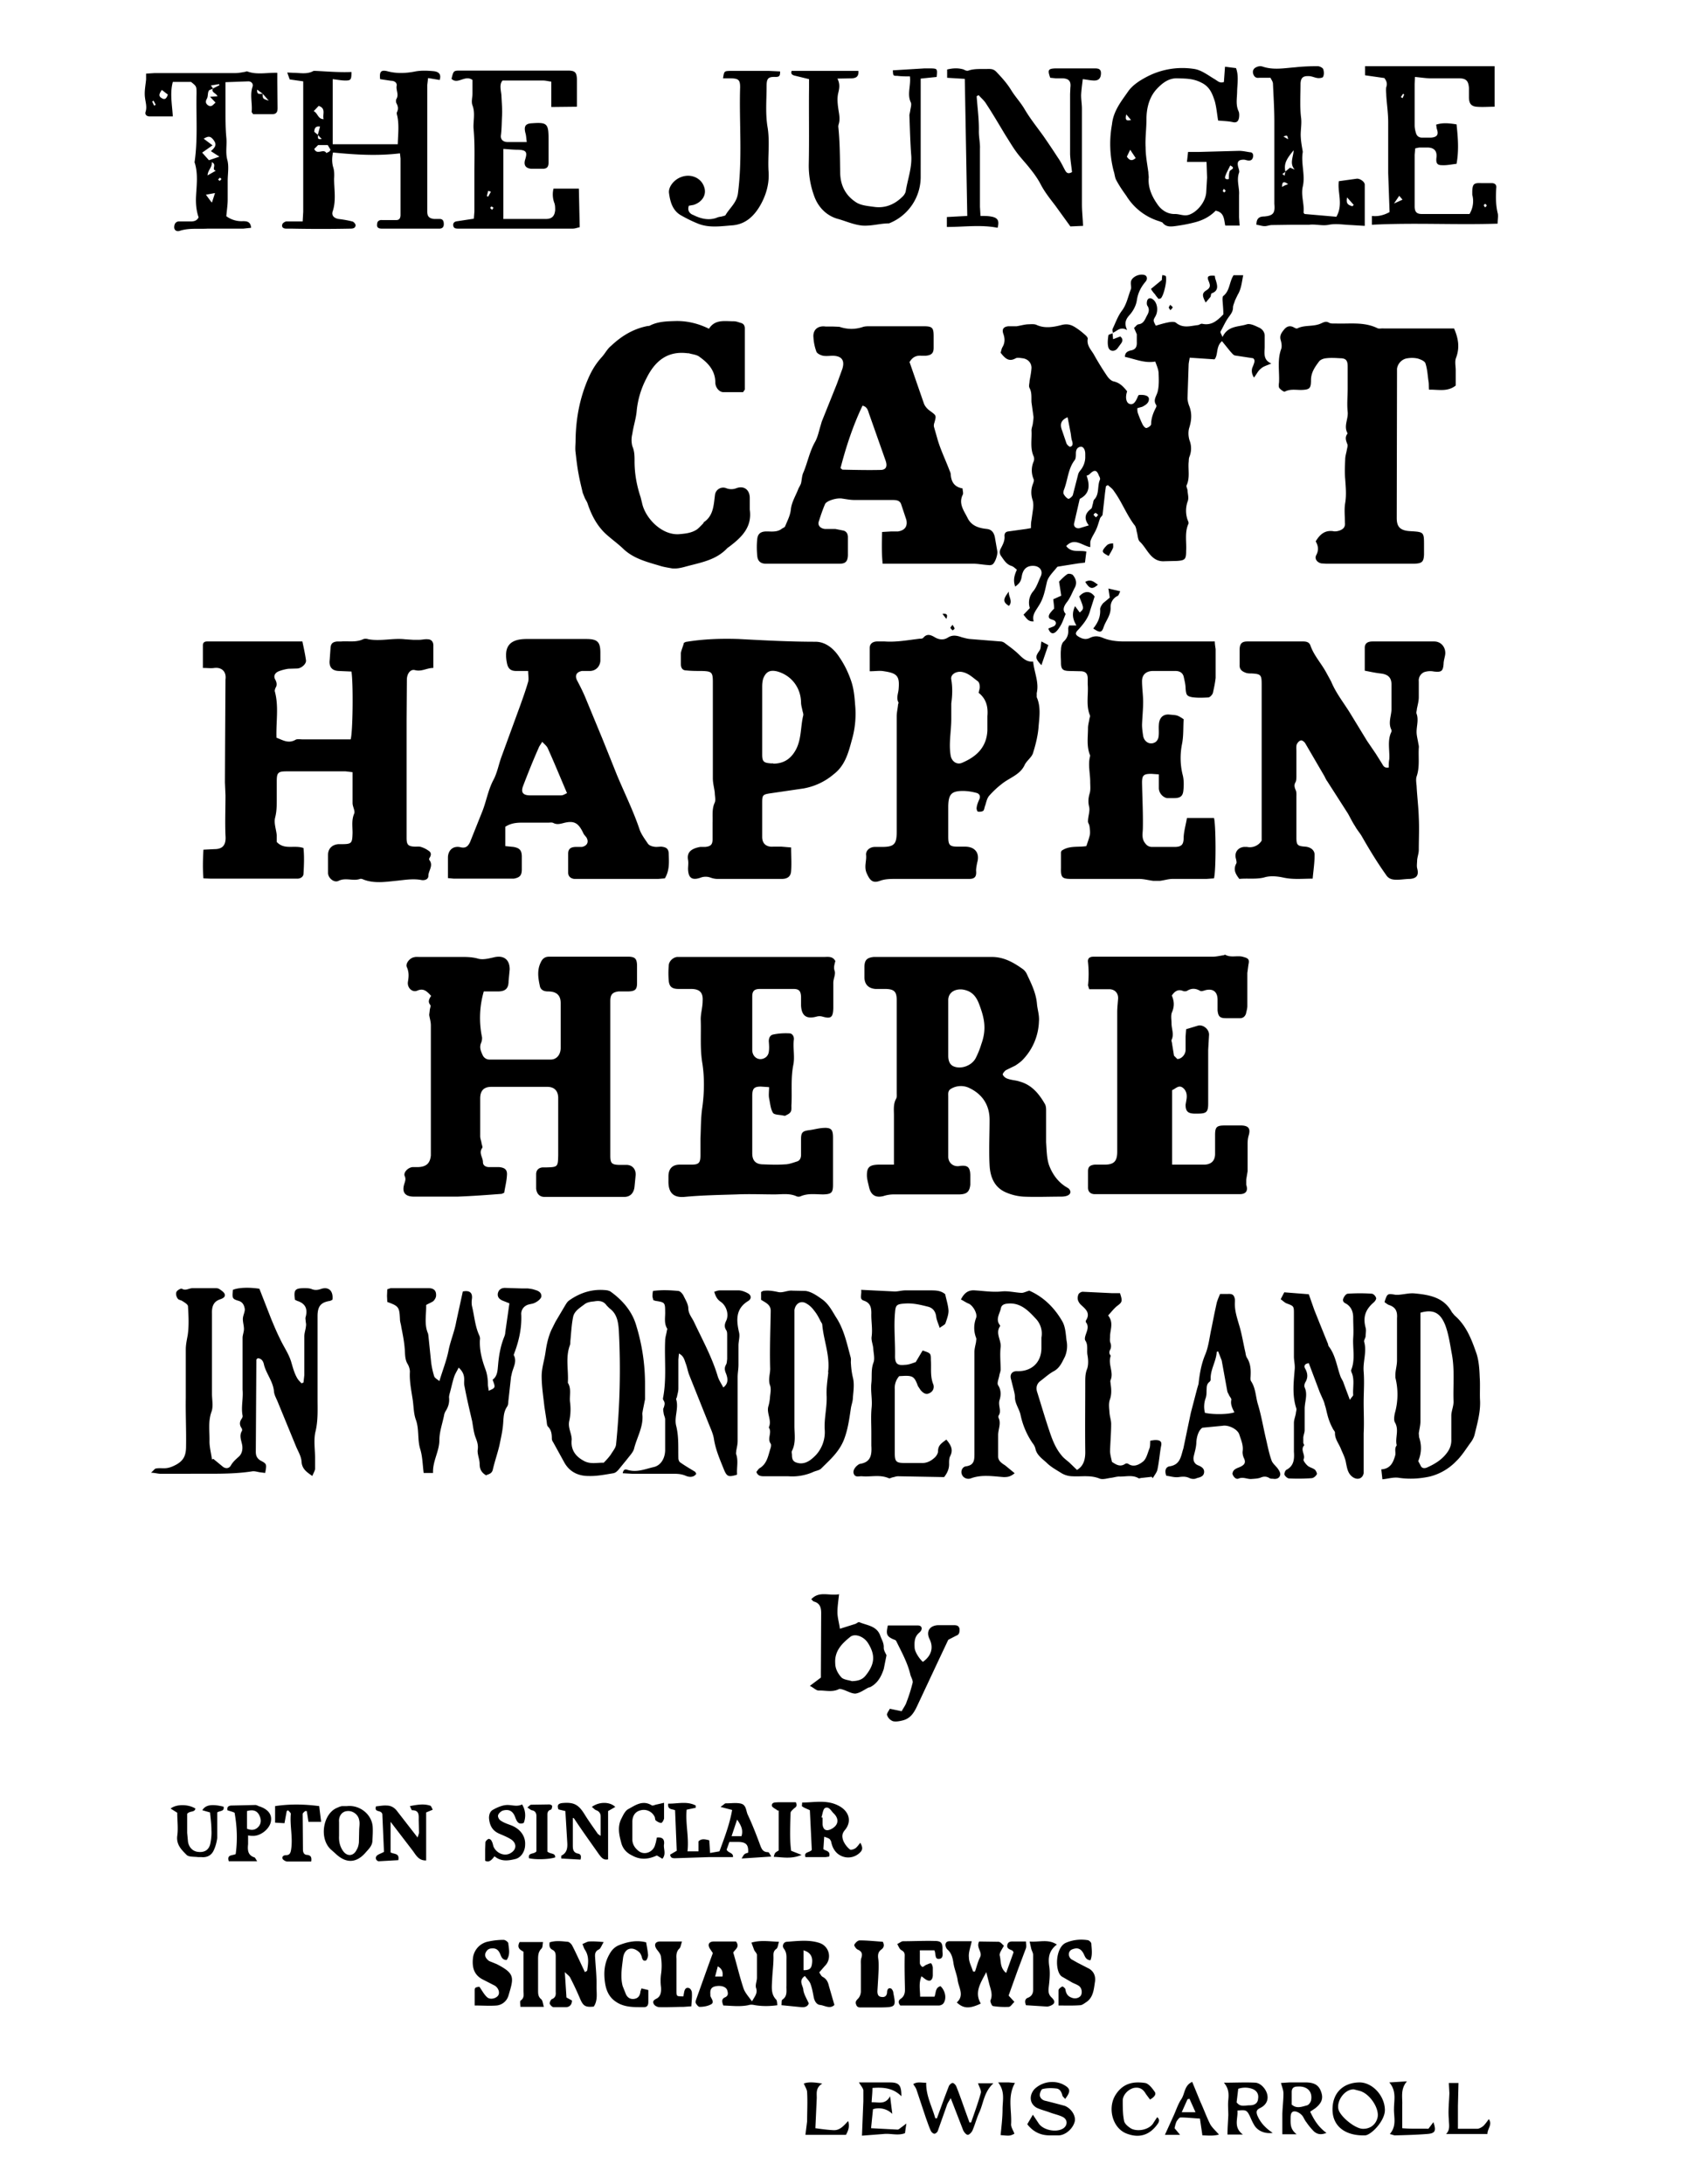 <svg xmlns="http://www.w3.org/2000/svg" xml:space="preserve" width="612" height="792" viewBox="0 0 612 792">
  <g fill-rule="evenodd" clip-rule="evenodd">
    <path d="m401.2 176.3-.3 2.2-.9 8c0 .5-.7.9-.9 1.4-.5 1.3-.8 2.7-1.4 4-.6 1.4-1.5 2.6-2 4-.3.7-.1 1.5-.2 2.5-3-.6-5.7-3.6-8.7-.4 1.9 2.6 4.8 1.4 7.3 2l-.5 4-2.5.3a1037.2 1037.2 0 0 0-7.5 1.2c-1.4 1.8-3.3 3.5-3.8 5.5-.7 3-1.2 6-3 8.7-1 1.7-2.5 3.3-1.8 5.6-2 .2-2.6-1.1-3.7-2.4l2.3-2.4a6.4 6.4 0 0 1 1.3-6.2c1.2-1.5 1.8-3.5 2.6-5.2 1-2-.2-3.7-2.3-3.9-2.5-.2-4 1-4.5 3.6-.3 2-.8 2.7-2.4 3.9-.8-2.1-.4-4 .6-6.1-.7-.6-1.3-1.2-2-1.4-1.8-.6-2.6-2-3.6-3.4-.7-.9-.8-1.8-.3-2.8.8-1.5 1.6-3 1.4-4.7 0-1 .5-1.5 1.4-1.6l6.5-.9 1.7-.3c0-1 0-2 .2-2.9l.6-4.3c.1-1 .1-2-.2-3a8.4 8.4 0 0 1 0-5.5c.2-.6.6-1.4.4-2a8 8 0 0 1 0-6.5c.2-.5.2-1.3 0-1.8-1.4-3-.6-6.3-.8-9.4 0-.9.4-1.7.5-2.6.1-.9.3-1.8.2-2.6l-.7-5c-.1-1.7.2-3.5-.7-5.2-.4-.7 0-1.7 0-2.6.3-1.6.6-3.1.7-4.7 0-1.9-1.4-3.3-3.3-3.5-.8-.1-1.8-.3-2.4 0-2.6 1.5-4-.1-5.5-2 .2-.6.3-1.3.6-1.9 1-1.6 1-3.2.4-4.9-.6-1.7 0-2.6 1.8-2.8h3c1.3-.2 2.7-.6 4-.7 1 0 2.3-.2 3.2.2 3 1.4 6.3.8 9.3 0 2.2-.5 3.6.1 5.1 1.1a25 25 0 0 1 3.1 2.4c.5.4 1.2 1.1 1.1 1.6-.4 2.4 1.2 3.9 2.2 5.6 1.5 2.7 3.1 5.3 4.8 7.8.6.9 1.5 1.8 2.4 2 2.3.5 3.6 2 4.9 3.6-.8 2.3-.3 4.3 1 4.6 1.2.3 2-.5 3-3 .1-.2.3-.3.5-.3 2.1-.1 3.4.4 3.4 1.5 0 1.5-1.3 2.2-2.4 2.8l-1.8.5c0 .7 0 1.3.2 1.8a35 35 0 0 0 1.7 4.1c.3.6 1 1.4 1.4 1.3.6-.1 1.6-.8 1.7-1.3 0-2.3.8-4.3 1.8-6.2.1-.2.2-.7 0-.9-1.2-1.8.2-3.2.6-4.9.5-2.1.4-4.5.3-6.8-.1-1.3-.7-2.6-1.2-4-3.8.7-7.3-.9-11-1.7 0-1.5.9-2 2-2.3 2-.3 2.4-1.5 2.3-3.2v-2.7l-1-2.3c.6-.5 1-1.2 1.6-1.3 1.8-.2 2.3-1.6 3-3 .7-1.2 1.2-2.4.2-3.8-.2-.4-.2-1-.1-1.5.2-1.2 1.2-1.5 2.2-.7 1.6 1.2 2 4.2.8 6.2-.8 1.4-.8 1.4.2 3.3 1.6-.5 3.3-1 5-1.3.8-.1 1.9-.2 2.4.3 2.5 2 5.1 1.1 7.7.8.6 0 1.2-.6 1.7-.5 3.6.8 5.7-1.4 7.7-3.4 0-2-.2-3.6-.3-5.3 0-.5 0-1.2.3-1.4 2.4-1.9 2.1-5 3.7-7.5h3.5c-.5 2.5-.7 5-2 7.1l-1 2.1c-.2.8-.7 1.7-.7 2.5 0 1.4-.7 2.3-1.5 3.4-1.2 1.6-2 3.5-3 5.3-.2.3.3 1 .7 2 2-4.2 5.8-3.6 8.8-4.6 1.3-.4 3.2.6 4.7 1.3 1.1.6 1.9 1.7 1.8 3.2v3.9c-.1 2.2-.5 4.6 2.4 5.8-1.5.7-2.9 1-3.8 1.9-1 .7-1.5 2-2.5 3.2-1-1.6-.9-3-.4-4 .5-1.3 1-2.3.1-3l-6.6-1c-.7-.2-1.2-1-1.7-1.5l-3-3.7c-2.3 2-1.3 5-2.7 6.6l-9-.6c-.2 1.2-.4 2-.4 2.7l-.4 11.9c0 .8.2 1.7.5 2.6 1.2 2.8 1 5.5.1 8.3-.4 1.4-.3 3 .1 4.4a8 8 0 0 1 0 6c-.3.7-.2 1.4-.3 2.1-.2 2.7.5 5.6-.7 8.2-.3.5.3 1.3.3 2 .1 1.3.5 2.6.1 3.8a10 10 0 0 0 0 7c.2.4.4 1 .2 1.3-1.4 3.2-.6 6.5-.8 9.8 0 3-.4 3.4-3.3 3.6l-4.4.1c-5 .4-6.3-4.4-9-7-.9-.7-.8-2.4-1.2-3.6-.2-1-.3-2-1-2.7-2.8-3.8-4.5-8.3-7.2-12-.6-1-1.5-1.6-2.3-2.3l-.7.4zm-6.2 14.2c-1.8-2.3-1.5-4.3.8-6 .4-.3.4-1 .6-1.6.2-.6.2-1.3.5-1.7 2-2 1.1-4.8 2.1-7.2.2-.3 0-1-.3-1.4-.8-2.3-1.7-2.4-3.5-.6-.3.3-.9.4-1 .5 1.5 4.3.6 6.8-2.5 8.4l-2 8.7c-.4 1.3.7 2.2 2 1.9l3.3-1zm-1.3-24.4v-1.5c0-1.7-.8-2.8-1.8-2.6-1.3.3-1.6 1.3-1.6 2.5 0 .8 0 1.7-.4 2.3-2.5 3.2-2.5 7.3-4 11-.1.4-.2 1 0 1.4.4.7 1 1.4 1.7 1.7.3 0 1.4-.8 1.6-1.4l1.9-7.4c.1-.5.4-1 .8-1.5a7.7 7.7 0 0 0 1.8-4.5zm-6.4-14.8c-2.4 1-2.9 2.5-2 4.8l1.6 4.7c.2.5 1 1.2 1.3 1.2 1-.2 1-1 .8-1.9-.4-1-.4-2-.6-3.1l-1.1-5.7zm11.1 35.4c-.4-.3-.7-.7-1-.7-.2 0-.7.6-.7.6.2.4.6.7.9 1l.8-.9zM100.4 305.3c2.8 3 6.3 1 9.7 2.2.3 3 .2 6.1 0 9.3 0 1-.9 1.7-2 1.8H76.4l-2.6-.1c-.3-3.5-.2-6.8 0-10.4l4-.2c3 0 4.3-1.5 4-5-.2-4.8 0-9.7 0-14.5l-.2-4.7a19031.1 19031.1 0 0 1 .2-37.3c.4-2.8-1.3-4.5-4-4.2-1.3.2-2.5 0-4.2 0V234c0-1 .6-1.4 1.5-1.4h34.6c.5 2.4 1 4.6 1.3 6.8.2 1.3-1.6 2.9-3.1 3l-3.3.1c-1.3.2-2.5.5-3.7 1-1.2.6-1.8 1.7-1 3 .5 1 .7 2 0 3-.1.4-.3.9-.2 1.2 1.5 5.5.4 11 .6 16.8 2.2.8 4.3 2.3 7 .7.7-.3 1.6-.1 2.4-.1h17.5c.8-2.3 1-20.3.3-24.6l-4.6-.2c-2.5-.1-3.6-1.5-3.3-4l.3-4.2c.1-1.7.7-2.3 2.4-2.5h1.5c2.6-.2 5.3.4 7.9-.8.6-.3 1.4-.2 2 0 4.5.8 8.8-.5 13.2 0l3 .2h2.2c1 0 2-.3 3-.2 1.2 0 2 .7 2.1 2v8.4c-2.4 0-4.2 1.4-6.6.8-1.7-.5-3 1.3-3 3.5l-.1 14.6v42.7c0 2.6.6 3.1 3.1 3.2.7 0 1.5-.1 2.1.1 1 .3 2 .8 2.8 1.4 1 .6 1 1.6.3 2.6-.1.2-.2.6 0 .8 1.5 2-.4 3.8-.4 5.7 0 1.3-1.4 1.7-2.5 1.5-3.2-.6-6.2 0-9.4.3-3.8.4-7.9 1-11.7-.5-.4-.2-.9-.3-1.2-.2-2.5.9-5.2-.6-7.8.7-1.6.8-3.8-1-3.8-2.9V310c0-2.3 1.5-3.7 3.7-3.9h.9c4 0 4.2-.2 4.3-4.1 0-2.4-.4-4.7.6-7 .4-1-.6-2.5-.6-3.8V280l-2.5-.3h-21.5c-3 0-3.5.5-3.5 3.5v6.6c0 2.2 0 4.4-.6 6.7-.5 2 .4 4.2.6 6.4v2.4zM182.9 432.5l-.9.4c-5.3.4-10.6.8-16 1h-15.8c-3.3 0-4.5-1.6-3.5-4.7.3-1 .6-1.7.1-2.8-.5-1.2 1.1-3 2.8-3.2h2c3-.1 4.4-1.3 4.7-4.2v-47.2c0-1.3-.4-2.5-.6-3.8l.2-1.6c0-.7.5-1.6.2-2-1-1.2-.4-2.2.3-3.3-1.5-1.6-2.7-2.9-5-1.9-1.9.8-3.8-1.1-3.4-3.3.3-1.8.4-3.4-.4-5.2-.6-1.3 1-3.3 2.6-3.6.7-.2 1.4-.1 2.1-.1h13.8c2.4 0 4.8-.1 7.3.6 1.7.5 3.7 0 5.5-.4 3.7-1 6 .6 6 4.3l-.3 3.2-.1 1c0 2.6-1 3.7-3.6 3.8h-5.4a34.6 34.6 0 0 0-.7 16.3c.2.7 0 1.6-.2 2.2-.8 1.7-.2 3.1.5 4.6a2.7 2.7 0 0 0 2.6 1.6h22.1c2 0 3.5-1.6 3.6-4v-16.5c0-2.9-1.6-4.2-4.6-4.2-1.7 0-2.8-.7-3-2.2-.6-2.8-1-5.6.4-8.4.6-1.3 1.5-2 3-2h29c2.2.1 2.8.8 2.9 3v6.6c0 2.3-.7 2.9-3.1 3h-3.6c-2.3.3-3 1.2-3 3.5V419c0 2.8.5 3.3 3.2 3.4h3c2 .2 3.1 1.7 3 3.7l-.4 4.1c-.2 2.3-1.5 3.8-3.7 3.8h-29c-1.7 0-2.8-1.1-3-3v-5.2c0-1.5.9-2.4 2.4-2.5h1.5c4-.1 4-.3 4.1-4.4v-21c-.1-2.4-1.4-3.7-3.7-3.8h-20.6c-2.7 0-4 1.4-4 4.2v13.7c0 .9.4 1.7.5 2.6.1.6.5 1.3.2 1.7-1.3 1.8.3 3.4.3 5.1 0 1.2 1 1.8 2.3 1.8h3.6c2 .2 3 .9 2.8 3-.1 2.1-.7 4.3-1 6.4zM324.3 422.3v-17.8c0-2-.3-4.2.8-6.1.3-.6.2-1.4.2-2v-33.8c0-3-.9-3.9-3.9-4h-3.8c-2.5-.2-3.9-1.6-4-4v-3.9c0-2.5.8-3.4 3.3-3.7h42.6c4.6-.1 8.2 2 11.7 4.5a5 5 0 0 1 1.4 1.9c1.6 3.4 3.3 6.8 3.6 10.8.2 2 .9 4 .7 6.2a21 21 0 0 1-6 14c-.8.8-1.7 1.4-2.6 2L365 388c-.6.4-1.4 1.4-1.2 1.7.3.7 1.1 1.3 1.9 1.5 1.4.5 2.9.5 4.3 1 4.3 1.2 6.9 4.4 9 8 .5.8.5 1.8.5 2.6v11.4c.2 2.7.2 5.6 1 8.1 1.1 3.1 3 5.9 5.8 7.8l1.3.8c1 .9 1 2-.3 2.6-.7.3-1.6.4-2.3.4-4.6 0-9.2.2-13.8 0a19 19 0 0 1-6.2-1.5c-4.3-1.8-5.8-5.7-6-9.9-.3-5.4 0-11 0-16.4 0-5.6-2.8-9.5-7.6-11.7a7 7 0 0 0-6.4.4c-1.2.7-1 1.8-1 2.8v21.8c0 2.3 1.9 3.8 4.1 3.4 2.9-.4 3.8.4 3.9 3.2v3.6c-.3 2.6-1.3 3.4-3.9 3.5h-23.9c-1.2 0-2.5.2-3.7.6-2.8.7-4.5-.3-5.2-3.1-.3-1.4-.7-2.7-.8-4-.1-3.3.8-4.2 4.2-4.3h5.5zm19.7-49.6v10.1c0 1.6.4 3.1 1.8 3.8 2.8 1.3 6.8-.2 8.2-3 .8-1.6 1.5-3.3 2-5 2-5.5 1.1-9.5-.8-14.5-1.1-2.9-2.7-4.8-6-5.3-2.7-.3-5.1 1-5.2 3.7v10.2zM476.2 318.6c-3.7 0-7.1.4-10.7-.4-2.3-.5-4.9-.7-7 0-3 .7-6 .2-8.9.5-1.4-1.8-2.3-3.4-1.1-5.6.2-.4 0-1-.1-1.6-.7-2.2.5-4.1 2.8-4.4h1.2a5 5 0 0 0 5.3-2.3v-56.6c0-3.5-.3-3.8-3.6-4-.8 0-1.6 0-2.3-.3-1.3-.5-2.2-1.2-2.1-2.9v-5.6c.1-2 .8-2.8 2.8-2.8h20.3c1.2 0 2.2.3 2.6 1.5 1.3 3.7 4 6.5 5.8 9.9l1.7 3.1c1.8 4.4 4.8 8 7.2 12l5.8 9.5 3.2 4.7 2.2 3.5c.5.8.8 1.8 2.5 1.5 0-1 0-2 .2-3 .2-3.3-.8-6.8.8-10v-.6c-1.4-2.7.1-5.3 0-8v-8.4c0-2.7-1.3-3.8-4-4.1-1.8-.2-3.6-.6-5.7-1v-8.5c.1-1.6 1.3-2.1 2.8-2.1h22.4c2.7 0 4.5 2.5 3.9 5.2-.2 1-.5 2-.5 2.9-.2 2.7-.8 3.1-3.5 2.8a6.9 6.9 0 0 0-3.5.2 3.3 3.3 0 0 0-2 3.4v5.7c0 1.4-.4 2.8-.7 4.3 0 .6-.3 1.2-.1 1.7.8 2.2 0 4.4 0 6.6 0 1.3.4 2.7.6 4 .1.6.3 1.2.2 1.8-.2 3.5.4 7-.8 10.4-.3 1-.1 2.2 0 3.3.2 3.9.7 7.8.8 11.6.2 4 0 7.8 0 11.7 0 1.2-.5 2.5-.6 3.7 0 1-.2 2 0 2.9.7 2.5-.1 3.7-2.6 3.9-1.6 0-3.2.3-4.7.3-1.6 0-3-.2-4-1.8-3.2-4.5-6-9.1-8.8-14-.7-1.2-1.7-2.3-2.4-3.6-1-1.5-1.7-3-2.6-4.6l-7.5-11.7c-.4-.5-.7-1.2-1-1.8l-7-12c-.3-.5-1.2-1.2-1.6-1-.6.1-1.2.8-1.5 1.5-.2.7-.1 1.6-.1 2.3v9c0 .8 0 1.7-.3 2.3-.6 1-.4 1.8 0 2.8.4.8.3 1.7.3 2.6v14.6c0 2.9.4 3.2 3.3 3.4 2 .2 3.4 1.4 3.3 3.1 0 2.7-.4 5.3-.7 8.5zM330 131.4l5.2 15c.4 1 1.3 2 2.2 2.6 2.3 1.7 2.3 1.6 1.6 4.2a3 3 0 0 0-.2 1.5l1.2 4.2c1.1 4 3 7.8 4.5 11.8.2.4.4.9.4 1.4.2 2.6 1.3 4.5 4.3 5 0 .9.4 1.8 0 2.4-1.5 3.2.5 5.7 1.8 8.3 1.4 2.9 4.1 3.7 7 4 1.8.2 2.7 1.4 3 3.5l.8 4.6c.2 1.2-.8 4.2-1.8 4.8-.4.2-1 .3-1.4.2-1.9-.1-3.8-.5-5.6-.5h-32.8c-.4-4-.3-7.6-.2-11.5l3.4-.2h2.4c2.5-.4 3.5-1.9 3-4.2l-1.9-5.7c-.5-1.4-1.8-1.5-3.2-1.5H310c-1.5 0-3-.3-4.4-.5-2-.4-5.8.8-6.3 2-.9 2.1-1.6 4.2-2.3 6.4-.4 1.3.6 2.4 2.2 2.6h3.8l3 .6c1.1.3 1.6 1.2 1.6 2.4v6.6c-.1 2.1-.8 3-3 3h-26.8c-1.9 0-3-1-3.1-3-.2-2-.2-4 0-5.9.2-2 1.3-2.8 3.4-2.8 1.8 0 3.6.3 5.3-.8.4-.4 1.2-.6 1.4-1 .8-2 1.9-4 2.1-6.2.3-2.7 1.8-5 2.7-7.4.3-.7.8-1.4 1-2.1.3-1.3.3-2.8.9-4 1.5-3.6 2.2-7.5 4.2-11 1-1.8 1.4-4 2-5.9l.4-1.4 5.5-13.7 2-5.5c.9-3-.2-4.6-3.4-4.7-1.2 0-2.4.2-3.6 0-.9-.2-2-.7-2.4-1.4-.6-1.6-1-3.4-1.1-5.2-.3-2.8 1.6-4.4 4.4-4h2.6l2.4.1c3 1 5.8 1 8.7 0 .8-.2 1.6-.2 2.4-.2H335c3.2 0 3.7.5 3.7 3.6v4.2c0 2-.8 2.7-2.9 2.9h-1.5c-2-.2-3.4.6-4.4 2.4zm-25 38.4c.4.3.5.5.7.5 4.6.1 9.2.2 13.7.1 2 0 2.6-1.2 1.9-3.3l-6-17c-.4-1.1-.6-2.6-2.4-3-3.5 7.3-6 15-8 22.7zM315.5 243.3V235c0-1.5 1-2.3 2.5-2.4h3c4.2.3 8.4-.5 12.6-1 .5 0 1.1 0 1.4-.4 1.3-1.5 2.6-1 4-.2 1.6 1 3.4 1.2 5 .1 1.7-1 3.3-.6 5 0 .8.2 1.8.5 2.8.6l11.2.9c.4 0 1 .2 1.4.5 1.6 1.2 3.3 2.4 4.8 3.8 1.6 1.5 3 3.2 5.6 3 .4 4 2.2 7.5 1.3 11.4v1.5c1.5 3.4 1 7 .7 10.3-.2 3.3-1 6.6-2 9.8-.4 1.6-2.2 2.8-3 4.3-1.6 3.7-5.4 4.7-8.3 7a33.3 33.3 0 0 0-4.7 4.4c-.8 1-1 2.3-1.4 3.5-.3.7-.3 1.5-.7 1.9-.4.3-1.3.4-1.9.3-.3 0-.6-1-.5-1.4.1-1 .5-2 .9-2.9.6-1.2.2-2.2-1-2.5a20 20 0 0 0-4.7-.7c-4.3 0-5.4 1.1-5.5 5.5v11c0 3.2.5 3.7 3.6 3.7h2.7c3.5.1 5.2 2.4 4.2 5.8-.2 1-.4 2-.4 2.9.2 2.1-.4 3-2.5 3H325c-2 0-3.9 0-5.8.7-2.7 1-3.7-.3-4.8-2.8-1-2.3 0-4.4-.2-6.5-.2-1.7 1.3-2.9 3-3h2.7c4.5 0 5.4-1 5.4-5.5v-41.8c0-1.5.4-3 .5-4.4l.2-.6c-1-1.7-.1-3.3 0-5 .4-4.6-.5-5.7-5.3-6.4-1.5-.3-3.1 0-5.2 0zm39.5 8c.2-1 .5-1.7.4-2.5 0-.6-.2-1.4-.7-1.8-1.7-1.2-3.2-2.8-5.5-3.3-2-.5-4.5.7-4.1 2.7.5 3 .4 5.7 0 8.7v5.6c0 4.5-1 9-.2 13.4.4 2 2.2 3.3 4.1 2.5 5.2-2.2 8.9-5.6 9.2-11.7v-5.2c.3-3.4-.4-6.3-3.2-8.5zM162.5 318.4V311c0-2.7 1.9-4.4 4.5-3.8 2 .5 2.8-.4 3.5-1.8l4.4-11c1.5-3.7 2.1-7.7 4-11.4 1.5-2.7 2-5.9 3.1-8.8l6.8-18.6c1-2.8 2-5.6 2.8-8.4.3-1.1 0-2.3 0-3.9h-4.3c-2 0-3-.8-3.4-2.9-1.2-6 1-8.7 7.2-8.7h21.5c4.1 0 5.2 1 5.2 5v3c-.2 2-1.6 3.5-3.7 3.6h-3c-2.1.4-2.7 1.8-1.6 3.7 1 1.9 2 3.9 2.8 5.8l6.2 15 2.9 7.2 2.4 6c2.8 6.7 6 13.1 8.3 20 .7 1.8 2 3.5 3 5 .5.6 1.4.9 2.1 1 .9.2 1.8 0 2.7 0 2 .2 2.7.9 2.7 2.8.1 3 .3 5.8-1.4 8.7l-2.4.2h-30.5c-1.4-.2-2.2-1-2.2-2.4v-6.6c0-1.8.8-2.5 2.6-2.6h2.4c2-.4 2.6-1.9 1.6-3.5-.4-.5-.9-1-1.1-1.5-1.8-3.8-3.4-4.7-7.4-3.6-1.2.3-2.2.5-3.3 0-.6-.4-1.4-.2-2-.2H191c-2.5 0-5.1-.2-7.7 1.5v7l3 .3c2.2.4 3 1.2 3 3.6v4.5c0 2.2-.7 3-2.9 3.4h-21.8l-2.1-.2zm34.2-49.4c-.6 1-1.1 1.6-1.3 2.2-2 4.5-3.8 9-5.6 13.7-.9 2.3-.2 3.4 2.2 3.5h11.6c.7 0 1.4-.5 2.1-.8-2.4-5.6-4.6-11-7-16.3-.3-.7-1-1.3-2-2.3zM395.1 358.6l-.4-1.3c.3-2.8.3-5.6 0-8.4-.2-1.4.6-2 2-2h43.2c1.3 0 2.5-.3 3.8-.5.3 0 .7-.3.8-.2 2.1 1.2 4.5.1 6.6.8 1.9.5 2.2 1 1.8 2.8l-.4 3v12c0 .9-.3 1.8-.5 2.8-.4 1.1-1.2 1.7-2.5 1.6h-4.8c-2.2 0-2.8-.7-3-2.9v-3.8c0-3-1.8-4.2-4.6-3.4-.6.2-1.3.4-1.7.2-1.7-1-3.2-1-4.8 0a2 2 0 0 1-1.5 0c-1.8-.7-3 .2-4 1.7.9 2 1 4 0 6.2-.4 1.2-.1 2.6-.1 3.9 0 2 1 4 0 6-.1.3.2 1 .2 1.4l.7 4.3 1.2 1.2c1.5 0 3-1.6 3-3.3v-4.8l.2-2.7 4.3-1.3c2-.5 4.2 1.5 4 3.5l-.3 5.3v19.4c0 3.1-.6 3.7-3.7 3.7h-1.5c-2.2-.1-3-.9-3-3.2l.3-1.8c.3-1.6.1-3.2-1.2-4.3-1.6-1.3-2.7.3-4 .8v27H437c2.4-.1 3.8-1.4 3.8-3.9v-6.8c0-3 .6-3.5 3.6-3.5h6c2.6.1 3.3 1.2 2.6 3.6-.3 1-.4 2-.4 3v10l-.5 3v1.9c.7 2.1 0 3.3-2.1 3.4h-53.1c-1.3-.1-2.2-.9-2.2-2.3v-6c0-1.6.7-2.2 2.4-2.4h3.6c3.4 0 4.6-1.2 4.6-4.7V367c0-1.6.2-3.2.3-4.7.2-2-1-3.5-3-3.6h-7.5z"/>
    <path d="m420.5 280.8-2.8-.2c-2.8 0-3.4.5-3.4 3.2.1 5.5.4 11 .3 16.4 0 1.7-.5 3.4.5 5.1.8 1.2 1.5 1.8 2.9 1.8h8.4c2.4-.1 3-1 3-3.5.1-2.3.8-4.6 1.2-7h9.8c.7 2.2.8 18.9 0 21.9l-2.7.2h-12.3c-1.5 0-3 .5-4.6.7h-2.4c-1.7-.2-3.4-.7-5.2-.7h-24.5c-3.4 0-3.9-.5-3.8-4V309l.2-.5c2.8-2 6.1-1.2 9-1.7.5-1.5 1-2.8 1.3-4.2.1-1 0-2.1-.2-3.2-.1-.6-.6-1.1-.5-1.7 0-1.7.8-3.6.4-5.2-.4-1.7-.3-3.1.2-4.8.4-1.3.2-2.8.2-4.2 0-3.2-.9-6.3 0-9.5-1.4-3.3-.8-6.7-.8-10 0-1 .3-2.1.5-3.2 0-.5.4-1 .2-1.4-1.5-3.7-.5-7.5-.8-11.2v-2.4c-.1-1.6-.8-2.3-2.4-2.4l-4.5-.1c-2.2-.1-2.8-.7-2.8-3 0-1.5-.2-3.1 0-4.7 0-1 .3-2.4 1-3 1.5-1.4 1.8-3 1.6-4.8l.3-1h2.7c-1.3-2.2-1.8-4.2-.5-7l1.7 2.3c1.6-1.4 1.6-1.4-.2-5.8 2-2.3 4.2-2 5.6 0l-1.6 5c-.7 2.8-2.4 4.9-4.3 7-1.3 1.3-1.2 1.9.5 2.8 1.3.7 2.5.8 3.7.2 1.6-.8 3.1-.7 4.7 0 2.5 1 5 1.3 7.8 1.3h32.8c0 1 .2 2 .3 2.8v10.4c-.2 1.9-.6 3.7-1 5.5-.2.6-1 1.5-1.6 1.6-2 .1-4 .2-6-.1-2-.4-2.1-1-2.3-3.2 0-1.4-.4-2.9-.7-4.3-.4-1.4-1.5-2-3-2h-8.3c-2.4.1-3.8 1.4-3.8 3.7 0 2.5.4 5 .4 7.5 0 2.7-.3 5.5-.4 8.3 0 1.3.2 2.7.4 4 .4 2.4 2.7 3.5 4.6 2.2a3 3 0 0 0 1-1.9c.2-1.4 0-2.8.1-4.2.1-2.4 1.3-4 3.8-3.8 2.7.3 2.7 0 5.2 1.7-.2 3 0 6-.6 9-.7 3.5-.7 7.3.2 11 .5 1.8.5 3.9.3 5.8-.2 2.2-1.2 2.8-3.5 2.8h-2.4c-1.7-.3-3-2-3-3.6v-5zM287 307.3c0 3 .2 5.8 0 8.5-.1 2-1.3 2.9-3.4 2.9h-23.3c-.9 0-1.8-.2-2.6-.5a5.2 5.2 0 0 0-3.7.1c-3 1-4.3 0-4.4-3.2 0-1 .2-2.2 0-3.3-.5-2.8 1.2-4.1 4.4-4.7h1.8c2-.2 2.7-.8 2.7-2.8v-6c.1-2.5-.3-5 .8-7.3.4-1 0-2.4 0-3.6-.2-1.7-.7-3.4-.7-5.2v-35c0-3.5-.5-3.8-4-3.9-1.9 0-3.7 0-5.6-.2-1.5 0-2-1-2-2.4v-3.9c.2-1.2.8-2.4 1.1-3.7.4-.2.7-.4 1.1-.4 6.2-1 12.4-1.2 18.7-1 9.3.5 18.6 1 27.9 1 3.7 0 6.7 2.5 8.7 5.6 1.8 2.6 3.2 5.5 4.2 8.4 1 2.8 1.3 5.8 1.5 8.7a34 34 0 0 1-1 12.3c-1.3 4.7-2.4 9.7-6.7 13a23.2 23.2 0 0 1-11 5.2l-12.3 1.8c-2.5.4-2.7.7-2.7 3.3v12.5c0 2.4 1.5 3.7 4 3.5h3l3.6.3zm-6.5-30.4c3.9 0 6.5-1.8 8.3-5.2 2-3.9 1.6-8.3 2.6-12.3.1-.6-.2-1.2-.3-1.8-.2-1-.5-1.9-.5-2.9-.1-5.3-3.4-9.7-8.5-11.2-2.7-.7-4.2 0-5.2 2.5-.3.9-.4 2-.4 3V273.6c0 2.6.6 3 3.1 3.2h1zM303 348.6c-.2 1-.7 2.1-.2 3.5.4 1.2-.5 2.8-.5 4.3v9.2c-.1 3.4-.9 3.9-4 3a4 4 0 0 0-2 0c-3.6 1-5.5-.1-5.7-4v-3.2c-.1-2-.7-2.8-2.7-2.8h-12.2c-2 0-2.8.7-2.8 2.7v19.4c0 2.9 2.8 4.3 5 2.6a3 3 0 0 0 1-1.9c.2-1.2.1-2.6 0-3.8 0-1.3.5-2.3 1.7-2.5 1.9-.4 3.9-.5 5.8-.4 1 0 1.7 1.1 1.6 2.2-.4 3 .4 6.3-.2 9.2-1 5-.4 10-.7 14.8 0 .8.1 1.8-.3 2.3-.4.7-1.3 1-2 1.4l-.7-.1c-1.2-.3-3.2-.2-3.7-1-.9-1.5-1-3.5-1.4-5.3-.2-1.2 0-2.5 0-4l-3-.2c-2.4 0-3 .7-3.1 3v21.2c0 2.7 1.3 4 4 4 2.6.1 5.2.2 7.8 0 1.5 0 3-.6 4.6-1.1 1-.4 1.3-1.4 1.3-2.4V413c0-2.4.6-2.9 3-3.2 1.6-.2 3.3-.7 5-.8 3-.2 3.6.6 3.6 3.6v17c0 2.9-.6 3.4-3.5 3.5-2.8 0-5.6-.5-8.3.7a2 2 0 0 1-1.4 0c-2.6-1.2-5.3-.7-8-.7-4.6 0-9.1-.2-13.7 0-6.3.2-12.7.3-19 .9-4.6.4-5.9-2.2-5.8-5.9v-1.8c.1-2.6 1.5-4 4.1-4h4.2c2.7 0 3.3-.6 3.3-3.4v-6c.2-3.8.1-7.6.7-11.5.7-5.2.8-10.6 0-15.8-.9-5.3-.4-10.6-.6-16 0-2.2.7-4.4.7-6.7.2-3-1.1-4.3-4.2-4.3h-4.5c-2.4 0-3.4-.8-3.6-3a32 32 0 0 1 0-5.4c0-1.6 1.5-3 3-3.2h53.2c1.6 0 3.3-.4 4.3 1.6zM257.2 119.2c2.2-3.5 5.7-2.7 9-2.7 1 0 1.8.4 2.6.6 1 .3 1.4 1 1.4 2v22.1c0 .2-.3.4-.6 1h-7.3c-1.5-.1-2.8-1.8-2.8-3.5 0-4.2-2.5-7-5.6-9.2-1-.9-2.7-1-4-1.4h-.4c-7.5-1-12 3-15 9.1a32.2 32.2 0 0 0-3.5 11.5c-.2 2.9-1.2 5.7-1.6 8.6a9 9 0 0 0 0 4.5c.8 1.8.8 3.6.8 5.5 0 4.5.8 8.8 2.2 13l.5 2c1.1 5.5 7.1 11.8 13.4 11.4 2.3-.2 4.5-.4 6.5-1.7.8-.6 1.5-1.4 2.3-2.2.1 0 .1-.4.3-.5 3.5-2.4 3.5-6.3 4-10a3 3 0 0 1 4-2.3 5 5 0 0 0 3.8 0c2.8-1 4.8.7 4.8 3.6v4.2c.9 6.3-2.9 10-7.4 13.4l-.7.5c-4 4.3-9.3 5.2-14.6 6.6-1.8.5-3.6 1-5.5.8-1.6-.3-3.1-.5-4.6-1-4.7-1.4-9.5-2.6-13.2-6.2-1.9-1.8-4-3.3-5.9-5-3.4-3-5.5-7-6.9-11.2-.2-.7-.7-1.4-1-2l-.8-2c-.5-2.2-1.1-4.5-1.5-6.8-.5-2.6-.8-5.3-1.1-7.9-.2-1.4 0-2.8 0-4.2.1-8 1.5-15.6 4.8-23 1.2-2.7 2.7-5.1 4.7-7.3 1.2-1.3 2-3 3.4-4.1 3.8-3.6 8.1-6.2 13.3-7.2.3 0 .6 0 .9-.2 3-1.5 6.3-1.5 9.6-1.6 4 0 7.8.9 11.7 2.8zM527.5 119.1c1.6 3.7 2.1 7 .7 10.7-.5 1.3-.1 3-.1 4.4v5.6c-3 2.4-6.4 1.4-9.7 1.5-.1-1.3 0-2.3-.2-3.2-.3-2.1-.4-4.3-1.1-6.4-.3-.8-1.8-1.4-2.8-1.7a10 10 0 0 0-3.6-.1c-2 .2-3.6 1.8-3.9 3.8v1.8l-.1 52.3c0 3 1 4.6 4.9 4.8 5 .3 5 .3 5 5.2v3.2c-.1 2.7-.7 3.3-3.5 3.4H481.2l-1.8-.1c-1.6-.3-2.6-1.7-1.9-3 1-1.9.7-3.4-.2-5 1.5-2.5 3.3-4.1 6.3-3.7.8.2 1.6 0 2.3-.2 1.4-.5 2.2-1.3 2-2.9 0-2.4-.3-4.8.1-7.1.5-3 .2-5.8 0-8.7-.2-2.3-.1-4.7 0-7.1 0-1.2.4-2.3.6-3.5.1-.6.4-1.4.2-2-.5-1.3-1-2.5 0-3.8v-.3c-1.4-2.6.4-5.1.1-7.7-.3-2.8 0-5.6 0-8.4v-8c0-2.3-.7-3-2.8-3-1.7-.1-3.4-.2-5 0-1 .1-2.1.5-2.6 1.2-1.5 2-2.9 4-2.9 6.7 0 3.1-.5 3.5-3.6 3.6-2 0-4-.4-5.9.6-.3.2-1.5-.7-2-1.3-.3-.5-.2-1.4-.1-2 .2-4-.7-8.2.8-12.2.3-.9.1-2.2-.2-3.2-.5-1.7.4-2.8 1.4-4 1.1-1.2 2.3-1.3 3.7-.4.3.1.7.3.9.2 2.7-1.4 6-.5 8.8-1.9.9-.4 1.7-.8 2.7-.2.7.4 1.6.3 2.4.3 5 .2 10.3-.7 15.2 1.7.6.3 1.5 0 2.3.1h25.5zM368.1 534.2c-1.6 1.3-2.6 1.4-4 1.4-4-.3-8.1-1-12 .5-1.4.4-2.8-.3-3.2-1.6-.4-1.1.2-2.6 1.5-2.8 3.1-.4 3.1-2.4 3.1-4.7v-36.8c0-1.2.4-2.5.6-3.7 0-.5.2-1 0-1.4-.9-2.4-.9-4.8 0-7.2.6-1.6-1.2-4.6-2.7-5.2-1-.4-1.8-1-2.8-1.5 1.2-2.4 2.7-3.5 5.1-3.3 3.2.2 6.4.7 9.5.4 2.5-.3 5 .4 7.4.5.8 0 1.7-.5 2.8-.8 5 2.2 9 6 11.9 11 1.2 2 1.3 4.5 1.6 7a10 10 0 0 1-.6 6c-1 1.9-1.8 4-4 5.2-1.7.9-3.2 2.3-4.8 3.5-1.4 1-1.8 2.5-1.2 4.2 1.5 4.8 2.9 9.6 4.5 14.3 1 3 2.2 6 4.2 8.4.8 1.1 2 1.9 3 2.8l2.7 2.6c2.4-1.4 3.1-3.8 3-7-.1-8.2 0-16.5 0-24.7 0-1.7 0-3.3.7-5 .5-1.5.4-3.4.1-5-.3-1.7.3-3.5-.7-5.1-.4-.5-.2-1.4 0-2 .5-1.6 1.4-3.2.1-4.8v-.5c2-3-.5-4.5-2-6-1.1-1.3-1.1-2.3-.7-3.5.2-.5 1-1 1.6-1l10.4.5h3.1c1 3 .8 3.3-1.1 4.7-1.2 1-2.1 2.2-3.2 3.4 2.1 2.6.7 5.2.7 7.6 0 .9-.2 1.6.2 2.5.2.6.2 1.4 0 2-.5.9-.7 1.6 0 2.4v.3c-1 2.9 1.2 5.8 0 8.6-.2.4 0 1 0 1.4.3 2 .4 3.9-.3 5.8-.5 1.5-.2 3.2-.1 4.7.1 1.4.6 2.7.6 4 0 3.3-.3 6.6-.4 9.8 0 1.3.4 2.6.7 4 1.4.9 2.9 2 4.8.7.2-.2.8-.2 1.1 0 2 1.4 4 .2 5.2-.7 1.4-1 1.8-3.2 2.5-4.9.3-.8.2-1.7.3-2.8.9-.1 1.6-.3 2.4-.2 1.2.1 1.9.6 1.5 2.2-.5 2.7-.7 5.6-1.3 8.4-.2 1.1-1.1 2.1-1.7 3.2l-.4-.5-3.6.4c-.4 0-1 .3-1.2.1-2.2-1.3-4.7-.5-7-.6-1 0-2.1.4-3.2.5-1.3.2-2.9.7-4 .2-3.3-1.3-6.5-.6-9.8-.8a8 8 0 0 1-4.2-1.3c-1.6-1-3.4-2-4.8-3.3-1.6-1.6-3.9-2.9-4.4-5.5-.2-.7-.5-1.3-1-1.9a28.5 28.5 0 0 1-4.4-10.4c-.5-2.1-2-4-2-6.2 0-1.2-.4-2.5-.7-3.7l-.7-2.8c-.6-1.9.4-3.1 2.3-3 5.1.1 8.6-3.1 8.7-8.2v-4c.5-2.6-.4-5.1-2-6.8-2.7-2.9-5.6-6-10.3-5.5-1.2.1-2.2.5-2.4 1.7-.4 2-2.1 4-.3 6.2v.3c-1.8 2.6.5 5 .2 7.6-.3 2.7 0 5.4 0 8.1 0 .8-.4 1.5-.5 2.3-.2 1.1-.9 2.6-.4 3.4 1.2 1.8 1 3.9.5 5.4-.6 2 .9 4-.4 5.7v.6c1.1 2.1-.1 4.2-.1 6.4v7.7c0 1.7 1.4 2.5 2.6 3.3l3.4 2.8zM77.4 529l3.4 2.8c1 .8 2.3.8 3-.5.7-1.2 1.6-2 2.7-3 1-.8 1.6-2.2 1.4-4-.2-1.7-1.3-3.6-.1-5.5.1-.2 0-.8-.2-1-.8-1.2-.7-2.3.1-3.4.2-.3.4-.8.3-1.1-.6-3.1.3-6.2 0-9.4V485.1c0-1 .5-2.1.5-3.2 0-1.2-.4-2.4-.4-3.6 0-1.3.8-2.5.7-3.7-.2-1.1-.6-2.4-2.2-2.9-2.4-.7-2.4-1-2.1-4 1.9-.8 5.6-1 9.6-.4l4.3 11c1 2.4 2 4.8 3.2 7.2 1.3 2.8 3.1 5.3 4 8.2.6 2 1.1 4.1 2.2 6 .4.7 1 1.3 1.6 1.9l.7-.3.3-2.7v-14c0-1.3.5-2.5.6-3.8.1-.5 0-1-.1-1.6 0-.6-.2-1.2 0-1.7.8-3-.2-4.9-3.1-5.8l-.8-.4c-.5-3.6 0-4.2 3.4-4.2.9 0 1.8 0 2.6.3 1.2.5 2.2.4 3.4 0 2.8-1 4.6.7 4.2 3.9l-.8.4c-3.3.5-4.5 1.8-4.6 5.2v30.5c0 3.8.2 7.6-.7 11.5-.8 3.1-.2 6.6-.2 9.8v4c-.1.7-.6 1.5-1 2.5-2-1.4-3.7-2.5-3.9-5.1-.1-2-1.2-3.7-2-5.6l-6.7-16.3c-.5-1.2-1.2-2.4-1.3-3.6-.3-3.6-2.7-6.3-3.6-9.6-.2-1.1-.7-2.4-2.3-2.5-.2.2-.5.4-.5.6l-.2 33.3c0 1.4.4 2.4 1.7 3.2 2.3 1.2 2.3 1.3 1.7 4.5l-1.6-.2c-1-.1-2-.5-3-.4-7.6 1.2-15.4.8-23.1.9H58.3c-1 0-1.8-.3-3.5-.4 1-.9 1.3-1.4 1.7-1.5 1-.2 2-.1 3-.1 1.6 0 2.9-.5 4.4-1.3 2.9-1.6 3.6-3.6 3.6-6.7.1-5.9-.2-11.7-.1-17.5v-17.6c0-1.8.4-3.5.7-5.2.5-3.4.3-7 .1-10.4 0-.7-1.2-1.4-2-1.9-.5-.4-1.4-.4-1.7-.9-.5-.6-.8-1.7-.5-2.4.2-.6 1.6-1.4 2-1.2 1.3.8 2.4-.1 3.7-.2h8.6c.5 0 1 .1 1.4.4.7.5 1.5 1 1.8 1.7.4 1.1-.7 1.6-1.5 1.9-2.6.8-3.2 2.7-3.1 5.3v29c0 2 .5 4.4-.1 6.3-1.4 3.7-.7 7.3-.8 11 0 2.1.6 4.3.9 6.5l.5-.2zM176.4 535c-1.7-1-2.4-2.2-2.4-4.2 0-1.7-.9-3.5-.7-5.1.3-2-.4-3.4-1-5.1-.5-1.7-.7-3.4-1-5.2-1-4.3-2-8.5-2.8-12.8-.2-.8-.1-1.6-.1-2.4 0-1.6-.5-2.9-2-4.3-.6 1.2-1.2 2.1-1.6 3.2-.6 1.8-1 3.7-1.5 5.6-.2.7-.4 1.4-.4 2 .2 1.7-.2 3.2-1 4.6-.4.6-.7 1.2-.8 1.9-.6 3-1.7 6-1.7 8.9 0 4.2-2.5 7.7-2.3 12h-3.4c-.4-3-.4-6-1.3-8.8-1-3.4-.3-7-1.5-10.4-.9-2.4-.8-5-1.2-7.5-.5-3.3-1.2-6.6-1-10 0-1-.4-2.2-1-3.1-.9-1.8-.7-3.6-.9-5.5-.2-2.5-.7-5-1.2-7.5-.1-1-.5-2-.5-2.9-.2-4.4-.4-4.8-4.6-6.3l-.1-2.2.1-2.4 1.2-.4h13.8c2 0 2.8 1 2.7 2.7 0 .7-.5 1.5-1 2-.7.5-1.6.8-2.6 1.4.1 3.4-.8 7 .7 10.4l.1.6 1 9.7c.2 1.7.6 3.5 1.1 5.1.2.7 1.1 1.1 1.9 1.8 1.2-4 2.6-7.5 3.3-11 .7-3.6 2.2-7 2.8-10.5l2.4-11c2.4-.5 3.6.4 3.3 2.7a8 8 0 0 0 0 2.5c.9 3.6 1.1 7.4 2.7 10.8.2.5.3 1 .2 1.5-.2 3.7.7 7.2 2 10.7.7 1.9.9 3.8.9 5.8l.3 2c2.5-1.1 2.5-1.1 1.4-4 1.8-1.3 1.8-3.4 2-5.5.3-3.4.9-6.8 2.2-10 .2-.5.4-1.1.4-1.7l1.5-10.5-2-.8c-1.7-.6-2.4-1.5-2.2-2.8.3-1.4 1.3-2 2.6-2l6.3.2h2c.8.1 1.7.2 2.5.5 1.1.3 2.4.8 2.4 2.3 0 1-1.9 2.4-3.2 2.7-.8.2-1.8.3-2.5.8a3.4 3.4 0 0 0-1.6 3.2c.2 4.8-.8 9.4-2.5 13.9 0 .2-.3.6-.2.8 1.3 2.5-.4 4.6-.8 7l-.2.8-1 9c0 .7-.1 1.3-.4 1.8-1.4 2-1.3 4.2-1.5 6.5-.2 2.5-.8 5-1.3 7.5-.7 3-1.7 5.8-2.4 8.8-.3 1.5-1.4 1.7-2.4 2.1zM120.7 52.3h23.6c.1-3.4.5-6.7-.1-9.9-.1-.6-.4-1.3-.2-1.7.6-1.2.4-2.2-.2-3.3-.2-.4-.2-1.1 0-1.5 1-1.6-.2-3.2.1-4.8.2-1-.7-1.8-2-1.8l-4-.6c-.3-2.7.3-3.4 2.5-2.9 3.3.9 6.5.8 9.8.2 2.3-.5 4.7-.4 7-.2 2.2.2 2.9 1.3 2.3 3.2l-4.2-.7-.3 2.5v45.9c0 1.7.6 2.5 2.5 2.7h2c1.2 0 1.5.8 1.5 1.9 0 .9-.4 1.5-1.4 1.6h-21.2c-1 0-1.8-.4-1.6-1.6 0-1 .7-1.6 1.8-1.5h5.2c1.2 0 1.5-.9 1.5-1.9V57.5l-.2-1.9c-8.2 1-16.2.5-24.3-.3-.4 1.9-.4 3.5 0 5.1.5 1.4.5 3 .4 4.4 0 3.9.8 7.9-.5 11.8-.5 1.5.4 2.5 2.1 2.8 1.7.2 3.4.5 5 .9.5.1 1.1.8 1.2 1.3 0 1-.8 1.3-1.7 1.3a535 535 0 0 1-21.7 0h-1.8c-1 0-1.7-.5-1.4-1.5.1-.5.9-1 1.4-1.1h6l.2-3.5V29.5l-4.9-.7-.9-2.5 2.2.1c2.3 0 4.7.6 7-.5.2-.2.6-.2.9-.2 4.4.2 8.8.6 13.2.4 0 2.8-.2 3.1-2.2 3.1-1.4 0-2.9-.3-4.6-.5v23.6zm-5.4-3.4c.3.5-.6 1.9 1.4 1.5l-1.4-1.5.8-3c-1.9-.3-2 1-2.1 1.8 0 .2.8.7 1.3 1.2zM114 54c1 2.4 3.4-.3 4.4 1.5l1-.5c.2-.1.3-.4.5-.7l-1-1.7h-3.5l-1.4 1.4zm-.2-13.7c1.5.7 1.5 2.9 3.6 2.9-.5-1.7 1-3.9-1.8-4.8l-1.8 1.9zM343.6 28.2v-3c2.1-.5 4-.6 6 0 .5.3 1.2.6 1.7.4 2.3-.8 4.8-.5 7.2-.6 1.2 0 2 .1 2.9 1 2 2.1 4 4.3 5.5 6.8 1.5 2.4 3.4 4.4 4.8 6.8 2 3.4 4.5 6.5 6.8 9.7a301 301 0 0 1 5.3 7.9c1 1.4 1.7 2.9 2.5 4.4.5.9 1 1.7 2.6.8-.2-2-.6-4.3-.7-6.5V34.1l.1-2.3c.3-2.3-.5-3.3-2.8-3.4H383l-2-.2c-1-2.8-.8-3.3 1.9-3.4h14c1.2 0 2.5 0 2.5 1.7s-.7 2.7-2.4 2.7c-1.3 0-2.5-.3-4.2-.5-.2 1.8-.5 3.8-.6 5.8 0 1.6.3 3.3.3 5v34.6c0 2.5.3 5 .4 7.8l-4.6.2-5.5-7.6c-2-2.6-4-5.1-5.5-8.1-1-1.8-2.2-3.5-3.5-5.1-1.6-2.1-3.5-4-5.1-6.2-1.4-1.9-2.6-4-3.9-6-2.3-3.8-4.5-7.6-7-11.4-.7-1.2-1.8-2.1-2.8-3.2l-.7.4c.3 4.2.9 8.5.8 12.8 0 2.2.5 4.2.4 6.3v21l.2 3.3c1.4 0 2.6 0 3.7.2 2.6.4 3.2 1.5 2.5 4.1-6-1.2-12.1-.3-18.4-.3v-3.6l7.4-.4-.9-49.7-6.5-.4zM274.4 533.7c.4-.4.7-1.1 1.3-1.4 2.7-1.7 3-4.7 3.9-7.4.1-.4.2-1.1 0-1.4-1.4-1.9.6-4-.7-5.9 1.2-2.5-.8-5-.2-7.5.3-1 .5-2 .6-3.1.1-1.6.6-3.4 0-4.8-.7-2.2.2-4.2.1-6.2-.2-7 .1-13.8.2-20.7 0-2.3-2-3-3.5-4v-2.8l.7-.4c1.9-.3 3.6 0 5.5.4 1.6.4 3.5-.7 5.2-.5l4.7.1c2 .2 4.2 1.7 6 3 2.3 1.6 3.6 4.1 5 6.4 3 4.5 4 9.6 5.4 14.7.2.7 0 1.5.1 2.3.1 1.7.3 3.3.7 5 .6 2.3.2 4.9 0 7.3 0 1.3-.5 2.5-.7 3.7-.6 4-1.1 7.9-2.6 11.7-1.8 4.4-5.1 7.2-8.2 10.3-.7.7-2 .8-3 1.3a18.9 18.9 0 0 1-8.9 1.5h-8.6c-1.2 0-2.5 0-3-1.6zm26-36.1c.8-6-1.6-11.5-2.1-17.2 0-.4-.3-.8-.5-1.1-.7-1.4-1.4-2.8-2.4-4-.7-1-1.7-2-2.8-2.6-2-1.3-4-.1-4.4 2.3v42.1c0 3 .6 6.1-.9 9-.2.4 0 1 0 1.5 0 2 .7 2.7 2.8 3 2.6.2 4.4-1.5 5.9-3 2.2-2.4 3.4-5.7 3.2-9-.3-4 .8-8 .7-12.2-.2-3 .3-5.9.6-8.8zM182.5 79.4H198c2.2 0 3.2-1 3.4-3.2 0-.9 0-1.8-.3-2.6a8.8 8.8 0 0 1-.3-5.2h9.2l.3 14c-.7.1-1.6.5-2.5.5h-41.4c-1 0-1.9 0-2-1.3 0-1 .7-1.3 1.6-1.4l5.9-.9.2-2.6v-14c0-5.3.2-10.7-.3-16-.2-2.8.7-5.6-.4-8.5-.5-1.3 0-2.9 0-4.3V29c-2.7-2-5.3 1.8-7.6-.4.7-2.9.7-3 3.1-3H206c2.6 0 3.2.6 3.3 3.2v9.9l-9.3.1v-9.2c-1-.1-2-.4-3-.4h-14.7c-1.2 1.4-.6 3.4-.4 5.3.1 2.7.4 5.3.2 8-.1 2.2-.1 4.5-.4 6.7-.1 1.4.8 2.2 2.2 2.3h7.2c-.2-1.3-.2-2.4-.5-3.3-.6-2.4 0-3.4 2.4-3.5 5.4-.4 6 .1 6 5.6v8.7c0 1.5-.6 2.2-2.1 2.2h-4.2c-2-.2-2.8-1.3-2.2-3.3.9-2.8.4-3.5-2.6-3.6-1.8 0-3.5-.2-5.3-.3v25.3zm-4.4-9.9-1-.3-.5 1.9.5.2 1-1.8zm1 5.9c-.3-.2-.6-.5-.8-.5-.2 0-.3.3-.5.5l.7.7.5-.7zM513.3 27.9l-.1 2.6v14.9c0 1 .2 2 .5 2.9.3 1.1 1.2 1.7 2.5 1.6h3c2.2-.2 2.8-1.1 2-3.3l-.2-1.4c2.5-.8 4.8-.5 7.4-.1.5 4.7.9 9.4 0 14.3-1.8.2-3.5.6-5.3.5-1.8 0-2.2-.8-2-2.7.3-2.3-.7-3.6-3-3.7h-3.3l-1.4.3-.2 2.3v18.7c0 2 .7 2.8 2.6 2.8h17.3a9 9 0 0 0 1-7v-1.2c.1-2.7.6-3.1 3.2-3h3.8c1.1 0 1.9.5 1.7 1.8-.2 3-.2 6 .5 9 .3 1 0 2.3 0 3.9-15.3.5-30.4-.4-45.6.4v-3.2c2.4.3 4.6-.4 6.4-1.4l-.5-14.1V44.3c0-3.3-.5-6.5-.7-9.7 0-1-.2-2 0-3 .5-1.4 0-2.4-.7-3.3l-7-1V24h47v14.7c-2.3 0-4.4.2-6.6 0-2-.2-2.7-1.3-2.7-3.5v-3.3c-.2-2.6-1-3.5-3.7-3.5H519c-1.7 0-3.5-.3-5.7-.5zm-4.5 44.5-1.2-1.4-1.9 2.8 3.1-1.4zm30 2.8c.2-.3.6-.5.5-.7 0-.2-.3-.4-.5-.6-.2.2-.5.3-.5.5s.2.5.5.8zm-30.6-40 .6.4.6-1.3-.4-.3-.8 1.2zM444 29.7l.4-5.5 4 .5c1 2.7.5 5.5.4 8.3 0 2.4-.6 4.9.5 7.3.3.6.3 1.5.2 2.3-.2 1.2-.7 2-2.2 1.7-1.7-.4-3.5-.4-5.4-.6-.4-2.4-.6-4.8-1.2-7-.9-2.7-1.8-5.3-5-6.8-3-1.5-5.7-1.4-8.6-1.5-3.2-.1-5.5 1.8-7.4 3.8-2.8 3-3.8 7-3.8 11.2 0 3.4-.5 6.8-.3 10.1 0 3 .6 6 1 9 0 .8.2 1.5.1 2.2-.2 3.4 1.2 6.5 3 9.1 1.4 2.2 3.7 3.9 6.6 3.8 1.8 0 3.5 1 5.5.1 3-1.3 5.7-4.9 5.8-8.2l.3-5.1-.2-5.7h-7.1l.4-3.6h3.7l14.8-.4c1.3 0 2.6.3 3.9.5 1 0 1.3.7 1.2 1.6-.2 1-.7 1.5-1.7 1.4-.6 0-1.1-.3-1.7-.3-2 0-2.5.8-2 2.7.2.7.5 1.5.3 2-1 2.8.2 5.4 0 8.1v8.1l.2 3h-5.2c-.5-2.2-.3-4.8-3.5-5.4-2.1 2.2-4.9 3.6-7.9 4.3-2.3.6-4.6 1-6.9 1.3-1.6.2-3.2.3-4.4-1.2-.2-.3-.7-.3-1-.5a21.3 21.3 0 0 1-12.2-9.3c-1.3-1.8-2.6-3.7-3.6-5.6-.6-1-.6-2.3-1-3.4a39.4 39.4 0 0 1-.6-16.9c.5-4.9 3.4-8.4 5.9-12 1.4-2 3.7-3.6 5.9-4.8a27.8 27.8 0 0 1 18-3.3c2.7.4 5.2 2.4 7.6 3.8 1 .6 1.7 1.5 3.3.9zm2.3 30.3c-.6 1.3-1.4 2.6-1.8 3.9-.3.8.2 1.3 1.3 1 0-1 0-2 .3-2.8.3-.7 2.4-1 .2-2.1zM412 57.3l-2-3-1.2 2.5c.9 1.4 1.9 1.7 3.2.5zm-3.4-15.9c-.5 2.2 0 2.5 1.7 2.1l-1.7-2zm35.4 27-.4.8c0 .2.3.4.5.6.2-.2.5-.4.5-.6 0-.2-.3-.4-.6-.7zM502.3 472c1-3 1-3 4-2.5h.9c2-.1 4-.7 6-.5 5.3.5 10.6 1.4 13.5 6.8l1 1.2c4.3 3.7 6.2 8.8 8 14 .8 2.6 1 5.5 1.1 8.4.2 2.6 0 5.3.1 8 .3 4.5-1 8.8-2 13-.3 1-.8 1.9-1.4 2.7-1.7 2.3-3.2 4.8-5.2 6.7a20 20 0 0 1-9.6 5.6c-3.7.8-7.3 1-11 .5-2-.4-4 .3-6.2.5l-.4-3.6c3.3-.2 4.3-2.5 5-4.9.4-1.2-.4-2.6.6-3.8-.7-2.7 1-5.6-.7-8.4-.4-.8-.2-2.2 0-3.2a25 25 0 0 0 .2-13v-1.2c.1-1.7.6-3.3.6-5V478c.2-2.5-.5-4-2.9-4.8-.6-.2-1.1-.7-1.6-1zm13 4v39.4c0 1.4-.4 2.9-.6 4.3l.1 1.4c1 3 .9 5.8-.3 8.7l.8 1.5c.4 1.1 1.3 1.2 2.2.9 3-1.3 5.8-3 7.7-5.8a7.2 7.2 0 0 0 1.3-4.5v-8.8c.1-1.7.9-3.4.8-5.1-.2-5.8.5-11.6-.7-17.5-.6-3.3-1.1-6.8-2.3-10-1.6-4-3.9-6-9-4.5zM237 471.4l-.3-1.2c0-.6 0-1.2.2-2.1 3-.4 6-.3 9.1 0 .7 0 1.5.9 1.9 1.6.7 1.5 1.7 3 1.8 4.6 0 2 1.2 3.3 2 4.9 3 6.4 6.5 12.7 8.6 19.6.4 1.5 1.3 2.8 2.1 4.3 2-1.5 1.6-3.4 1-5-.5-1.2-.7-2.1 0-3.3.3-.5.3-1.3.4-2v-8.6c0-.6 0-1.3-.3-1.8-.8-1.2-.7-2.2 0-3.6 1-2.3 0-5.4-2.1-6.8-1.3-.9-1.8-2-2.3-3.6.7-.2 1.3-.5 2-.5h7.1c1 .1 2.1.5 3 1 1.4.7 1.5 2 .3 2.8-4.7 2.8-4.4 7-3.4 11.4.4 1.5-.2 3.2-.2 4.8v7c0 1.5-.3 3-.3 4.4v23.2c0 1.2-.3 2.4-.5 3.5 0 .5-.2 1 0 1.4.8 2.4.1 4.8.3 7.2l-.2.2c-2.9.8-3.5.7-4.6-2-1.4-3.5-3-7.1-3.6-11-.3-2-1.3-4-2-5.8l-3.4-8.5-3.6-9c-.5-1.3-.7-2.7-1.2-4-.5-1.3-.7-2.8-2.5-3.7l-.2 2.2v10.5c0 1-.3 1.9-.5 2.9 0 .3-.4.8-.3 1 1 3.3-.8 6.5 0 9.6 1 4 .7 7.9.8 11.8 0 .5.3 1.3.7 1.5 1.7 1.2 3.6 2.3 5.4 3.4l.4.7c-1 1.5-2.8 1.2-3.9.7-1.9-.8-3.7-.7-5.6-.7h-13.7l-3.5-.2c.3-1.5 1-1.5 1.8-1.2 3.3 1 6.3-.3 9.3-1 2.6-.5 4.2-3 4.3-6v-11.3c0-.7-.4-1.4-.5-2-.1-.8-.4-1.7 0-2.3.3-1 .5-1.6 0-2.5-.2-.2-.3-.6-.3-.8 1.4-7 .5-14 .8-20.9 0-1.2.4-2.3.6-3.5 0-.3.3-.8.1-1-1.2-2-.6-4.1-.7-6.2 0-3.2-.2-3.3-3.5-3.8l-.9-.3zM464.6 471.1l1.3-2.5 8.9.7 2 5.7 2 5 3 7.4c0 .4.2.8.4 1 2.4 3.3 2.8 7.3 4.2 11l.8 1.5 1 2.7 1.5 4c.6-1 1.2-1.4 1.2-1.8-.2-2.7.6-5.6-.6-8.2-.1-.3-.2-.7-.1-.9 1.5-3.7.5-7.7.7-11.5.2-2.5 0-5 0-7.5 0-2-.7-3.9-2.6-5-.9-.4-1.3-1-1-1.8.3-.8 1-1.8 1.7-1.8 2.9-.2 5.8-.2 8.6 0 .6 0 1.4.8 1.6 1.5.2.4-.4 1.3-.9 1.7-3 2.6-3.9 5.3-2.9 9.1.3 1 0 2.1 0 3.2-.1.7-.7 1.4-.5 2 1 3.6-.5 7.1-.2 10.7.3 3.8 0 7.6 0 11.3 0 3.7.2 7.4 0 11.1v14.5c-.4 2-2.2 2.5-3.8 1.5-2-1.3-2.2-3.4-2.6-5.2-.3-2-1.3-3.7-2-5.5-.8-1.8-2.1-3.4-2-5.5 0-.5-.6-1-.8-1.5a21.5 21.5 0 0 1-2-5.2c-.3-1.1-.5-2.3-.9-3.4-.2-1-.6-1.8-1-2.7l-.8-1.8-4-10.6c-1.7.2-1.8 1.2-1.3 2 1 1.8 1 3.4 0 5-.3.6-.4 1.3-.2 1.8 1.2 2.6 0 5.2 0 7.7v7.8c0 .8-.4 1.7-.5 2.6v1.9c0 .4.5 1 .3 1-1.5 1.7.6 3.4-.2 5.1-.2.4.8 1.7 1.5 2.3.7.6 1.8.8 2.6 1.4.4.4.9 1.4.7 1.7-.4.7-1.2 1.4-2 1.4-2.6.2-5.3.2-8 .1-.6 0-1.4-.7-1.7-1.3-.2-.4.2-1.5.6-1.8 2.8-1.4 3-3.9 2.8-6.6V516c0-1.2.5-2.3.7-3.5 0-.5.3-1.2.2-1.7-1.6-4.8-1-9.6-.6-14.5.1-1.5-.3-3-.3-4.4v-15.5c0-2.8 0-2.8-2.7-3.8-.7-.3-1.4-1-2.1-1.5z"/>
    <path d="M234 502.3v5.1l-.8 4-.2 1.2c.6 4.6-2 8.6-3 12.8-.4 1.3-1.6 2.5-2.5 3.7l-3.1 3.8c-.5.6-1.2 1.2-1.9 1.3-3 .5-6 1.1-9 1-3.9 0-7.1-1.6-9-5.3l-3.8-6.9c-.3-.4-.5-.9-.5-1.3 0-1.7-.2-3.2-1.4-4.4-.4-.4-.4-1.3-.5-2l-.8-5.2c-.4-3.7-1-7.4-1-11.1 0-3 1-5.8 1.4-8.7.4-2.8 1-5.6 2.2-8.2l1.4-2.8 3.2-5.4c.5-.8 1-1.8 1.7-2.3 4.2-3 8.9-4.4 14-3.7l.9.3c4.4 3.1 8 7.2 9.5 12.4a72.2 72.2 0 0 1 3.2 21.7zm-15 28.1c1-1 1.9-2 2.6-3 .7-1.2 1.8-2.4 1.9-3.7a269 269 0 0 0 1-41.2c-.2-3-.6-6.1-3.4-8.1l-1-1c-1.2-1.8-3-1.8-4.6-1.5-1.2.1-2.5.3-3.4 1-1.7 1.3-3.8 2.5-4.2 4.7-.6 3-.7 5.9-1 8.8 0 .5 0 1-.2 1.5-1.6 4.4-.4 9-.7 13.5 1.4 2.2.5 4.7.8 7.1.3 2.2.2 4.6-.3 6.8-.5 2.4.8 4.3.9 6.5v.2c-.4 3.6 1.3 6 4.2 7.6 2.5 1.5 5 .7 7.4.8zM312.4 467.7l12.2.6c1.3 0 2.5-.4 3.8-.4h9.3c2 0 3.7.1 5.2 1.4.4 2 1.1 4 1.2 6 0 1.5-.6 3-1.1 4.5-.2.6-1.1.9-2.1 1.7-.6-1.8-1.2-3-1.3-4.3-.3-1.8-1.3-3-3-3.4-2.8-.7-5.6-1.4-8.7-1.1-2.6.2-3 .6-3.2 3.1-.5 5.3.1 10.7 0 16 0 2.6.8 3.4 3.5 3.1 1.4 0 2.8-.6 4-1l2.5-4.2c3 1 3 1 3 3.5.2 2.9-.3 5.7.8 8.6.5 1.1.2 2.6-1.2 3.3-1.4.8-2.4 0-3.3-1l-1-1.5c-1.2-3.3-1.8-3.8-5-3.7l-1.8.1a6.5 6.5 0 0 0-1.6 4.8v23c0 3.3.5 3.7 3.9 3.7h5.7c1.9.1 3.5-.7 4.8-1.9.7-.6 1.3-1.6 1.3-2.4 0-2.3 1.5-3 3-4.2 1.7 2 2.6 3.7 1.4 6-.4.8-.4 1.8-.4 2.6.1 2-.7 3.6-1.8 5l-16.7-.3c-.7 0-1.4.3-2 .4-.5.1-1 .5-1.4.3-3.2-1.4-6.5-.4-9.7-.7-1-.1-2.5.6-3-1-.4-1.1.6-2.6 2-3.4l.3-.1c4-.6 4.3-3.4 4.1-6.6v-4.8c0-3-.2-6 .1-9 .3-3-.4-5.8-.1-8.8.3-2.5-.2-5 .8-7.6.5-1.4 0-3.3-.1-5-.1-1.4-.8-3-.6-4.3.4-2.9-.2-5.7-.1-8.5 0-2-.3-3.8-2.8-4.6-1.7-.6-.6-2.2-.9-3.9zM423.1 535.1c-.7-1.8-.2-3.2 1.2-3.4 4-.6 4.1-3.8 5-6.5l1.5-7.2 1.2-5.7 2.3-8.8.5-1.7c.4-3.7 1-7.3 2.5-10.8 1.2-3 1.5-6.3 2.2-9.4l1.1-5.5.8-3.7c.3-1.1.8-2.2 1.2-3.2h2.8c1.7-.1 2.3.3 2.6 2v.8c-.2 3 .7 5.6 1.5 8.4 1 3.2 1.5 6.6 2.3 10 .1.6.2 1.4.6 2 1.2 1.9 1.4 4 1.3 6.2 0 .8-.2 1.8.2 2.3 1.7 2.6 1.6 5.7 2.5 8.5 1.2 4 1.9 8.3 2.9 12.5.6 2.6 1.1 5.2 2 7.7.4 1.1 1.6 2 2.3 3 .5.7 1 1.6.8 2.3-.3 1.2-1.4 1.5-2.6 1.3-.5 0-1 0-1.4-.3-1-.6-2-.6-3.1-.1-1.1.4-2.4.4-3.5.5-1.5 0-2.8-.8-4.4-.2-1 .5-2-.6-2.3-1.7.2-1.8 1.8-2 3-2.6 1.4-.7 1.9-1.5 1.2-3-.4-.8-.6-1.8-.5-2.6.3-2.2-.6-4.1-1.2-6-.6-2-4-3.6-6.1-3.2l-7.3.7c-1.2.8-2 2.7-2.2 5.2 0 1.8-.6 3.6-1 5.4-.2 1.5.4 2.6 1.8 3.1 1.2.5 2.2 1.2 2 2.6-.2 1.5-1.7 1.7-2.7 2-.7.4-1.8.3-2.5 0-1.4-.7-2.6-.6-4-.4-1.5.2-3-.3-4.5-.5zm14-22.8c3.1.7 8.6.6 10.7-.2-.7-1.4-1.5-2.8-1.1-4.6 0-.4-.5-1-.8-1.5-.2-.6-.6-1-.7-1.7l-2-11-1.3-3.3-.5.2c-.2 3.5-2.4 6.5-2.2 10 0 .4-.3.8-.6 1-1 .9-.8 2-.9 3 0 1 0 2-.4 3a9 9 0 0 0-.2 5zM293.5 28.7l-4.9-1.2c-1-.2-1.9-.6-1.4-1.8h24.2c.2 2.2-1 2.6-2.3 2.7l-5.3.1c1 2 .7 3.5.3 5.2-.5 2-.2 4.3.1 6.3.3 1.8.6 3.5 0 5.2l-.1.6c.6 5.7.6 11.4.7 17 .1 4.6 2.1 8.3 6 10.7 1.7 1 4 1.2 6.2 1.5 4 .6 7.4-.8 10.2-3.5.7-.6 1.3-1.5 1.4-2.3.7-4.2 2.2-8.2 2-12.5-.4-5-.5-10-.7-15l.3-1.5c.1-1 .6-2.3.2-3.1-1.4-3 .1-6-.3-9.4-1.5 0-3 0-4.6-.2-1.5 0-1.5 0-1.6-2l11.5-.7h2.4c2.2.1 2.3.1 2 3.1l-5.8.6V64.3A18.1 18.1 0 0 1 322.5 81c-3.2 0-6.2 1-9.6.8-3.3-.3-6.2-1.7-9.2-2.5-4-1.2-7-4.3-8.4-8.4a32 32 0 0 1-1.9-11.3c.2-9.2 0-18.5.1-27.7v-3zM72 78.7c-.8-2.5-1-4.8-.9-7.3.2-4 .8-8.2-.4-12.2 0-.1-.2-.3-.1-.5 1.2-8.3.5-16.6.7-24.8 0-2.6 0-2.6-2-4.2h-6.6c-1.1 4-.3 8 0 12.5h-8.5c-.9 0-1.7-.6-1.4-1.6.6-1.8 0-3.5-.2-5.2-.3-2.2.2-4.4.4-6.6v-2.1l3.1-.2h29.3c1 0 2.1-.2 3.2-.4.4 0 .8-.3 1.1-.2 3.5 1.3 7 .4 10.9.5v3l.1 9.8c0 1.5-.5 2.2-2 2.2h-6.9c-.3-.6-.6-.7-.5-.9.3-3-.7-6 .3-9 .4-1.1-.4-2-1.5-2l-8.3.3V40c0 3.3 0 6.6.3 9.8.3 2.8-.4 5.5.4 8.3.6 2.4.1 5 .1 7.5v6.8c0 1.9-.3 3.7-.5 6a9.3 9.3 0 0 0 6 1.8c1.4 0 2.8.1 3 2.4l-2.8.3H75.4c-3.4.2-6.8-.3-10.2.8-.9.3-1.9 0-2-1.2 0-1 .3-2 1.5-2.2H69c1.2 0 2.4-.1 3.1-1.6zM95.3 34l-2-1.5c-.2 2 1 1.5 2 1.5 0 1.8 0 1.8 2.2 2.5l-2.2-2.5zm-18-1.8c-.5.2-1.4.3-1.6.8-.4.8-.2 1.9-.6 2.7-.6 1-.6 1.8.4 2.5 1.3.8 1.8-.3 2.7-1l-2-2.1 2.7-.2c-.5-1.2-2.3-1.3-1.7-2.8l2.4-1.2-.1-.4-3 .5.9 1.2zm-4 23.1 2.5 2.8 3.8-1.3-3.1-2c2-1.7 2-2.6 1-4-1.1-1.4-1.8-1.6-3.6-.5l3.2 2.4-3.7 2.6zm5 6.6c-1.8-.5.6-2.2-1.5-3.1.3 1.8-1.4 2.8-1.5 4.8l3-1.7zM58.7 32.6c-.7 1.1-1.5 2.2 0 3 1.3.8 1.8-.2 2.2-1.3l-2.2-1.7zm18.2 40.8L78 70l-3.3.6 2 2.7zm-21-35.1.6-.3-.8-1.5-.5.3.7 1.5zm23.8 27.3.6-.6c0-.3-.4-.4-.5-.6l-.7.7.6.5zM473.3 77.6l11.5 1c2.6-4.5.3-8.9.9-12.9l6.5-.9c1.1-.1 2.8 1 2.9 2.1v15l-5-.3c-2.7-.1-5.4-.6-8-.1-2.4.5-4.8-.3-7.2 0h-6.2l-7.2.1c-1 0-1.8.4-2.7.4-1 0-2-.4-3-.5 0-2.3 1-3 2.8-3 3.4-.3 4-1.3 3.7-4.6V44.1c0-4.6-.3-9.2-.5-13.7 0-.8-.6-1.5-.9-2.2h-4.1c-1.3.2-1.9-.5-2.2-1.5-.3-1.2.3-2 1.3-2.4a3 3 0 0 1 2-.2c4 1.4 8 .6 12 .3 2.7-.3 5.4-.4 8.1-.4.7 0 1.7.5 2 1 .3.8.4 2 0 2.8 0 .4-1.3.6-2 .5-1-.1-2.1-.7-3.2-.7-2.1-.1-2.9.6-3 2.7 0 4.2-.3 8.4.2 12.4.3 2.5-.3 4.9-.1 7.2.1 1.7.4 3.3.7 5v.3c-.7 4.1 1 8.4 0 12.5-.7 3.2.6 6.2.3 9.3 0 .3.4.6.4.6zm-7-15.4 1.7-1.4 1.7.7c-2-2.2-.5-4.5-.4-7-3 3.6-3.5 5.1-3 7.8l-1.1.8.8.6.3-1.5zm24.3 12.6.5-.5-2.4-2.7c-.6 2.6.8 2.8 1.9 3.2zm-25.5-7c.6-.4 1.2-.7 2.2-1-1.8-1.4-2.2-.6-2.2 1zm2.2-17.3c-.3-1.5-.3-1.5-1.7-1l1.7 1zM283 25.9c0 1.4-.1 2-1.6 2-2.7-.1-3.3.5-3.3 3.3 0 5-.5 10.2.4 15.2.8 5.3 0 10.4.3 15.6.4 4.7-1 9.3-3.5 13.3-2.1 3.3-5 6-9.5 6.4-4.1.3-8.3 1-12.3-.5-2.3-.9-4.5-2-6.6-3.2-3-1.8-3.8-5-4.2-8-.3-2.3 1.9-4.9 4.4-5.8 3.4-1.3 7 .2 8.2 3.2 1.4 3.3-.8 6-3.7 6.9l-1.7.3c-.7 1.9.5 3 1.7 3.4 2.6 1.3 5.4 2 8.3 1 .6-.3 1.3-.4 2-.5.4-.2 1.1-.2 1.3-.5 1.5-2.6 4-4.4 4.5-7.8 1.7-12.9.4-25.8.8-38.6 0-2.6-.6-3.1-3.2-3.2h-3c.4-2.6.4-2.6 2.5-2.7h14l4.2.2zM304.4 578c-.3 2.7-.6 4.6-.6 6.6 0 1.9.6 3.8.9 6l5.7-1.8c.4-.2 1-.7 1.3-.6 2.8 1.2 6.3 1.3 7.6 4.8.5 1.5 1.4 2.7 1.3 4.5 0 1 .7 2 1 2.7l-1 5c-.9 2.7-2.2 5.2-5 6.6l-.5.1c-1.6.8-3.1 2-4.8 2.2-1.5 0-3-1-4.7-1.5-.4-.1-1-.3-1.3-.1-2.4 1.2-4.9.4-7.3.5-.9 0-1.8-1-3.2-1.7l4-3v-1.6l.1-21.8c0-2.1-.5-3.6-2.7-4.2-.3-.1-.4-.4-.9-.8 2.9-3.1 6.3-1.2 10-1.8zm4.7 31.6c2-.1 3.6-.4 4.9-2 3.4-4.2 3.6-7.5.9-11.8-1.5-2.4-4.7-3.6-6.4-2.3-3 2.4-5.8 5.1-5.5 9.6 0 2 1 3.8 2.3 5.2.9.8 2.5.9 3.8 1.3zM352.5 704c-.5 2.3-1.2 4-1 5.8 0 1.7 1 3.4 1.5 5.1h.7c.6-1.7 1-3.5 1.8-5.1 1.1-2-1.5-3.5-.3-5.8l7 .1c.8 0 1.4 1 2 1.4-.7 1.4-1.8 2.7-1.5 3.7.5 2 0 4.3 2.3 6.2l2.7-7.5-.4-.6c-1-.5-2.3-.7-1.8-2.3.4-1.2 1.6-1 2.6-1h4.1c0 .8.2 1.6 0 2.4l-3 8-3.3 9.2 2.1 2.3c-.7.6-1.3 1.7-2 1.8-2 .1-4 0-5.8-.3-.4-.1-1-1.5-.9-2 1-2.2 0-4.2-.5-6.3l-1-4c-2.1 4-4.4 7.3-2 11.4-4.2 2-6.3 1.8-8.7-.4 2.9-2.6.6-5.5.3-8.2-.3-2-1.2-4-1.5-6-.3-2-.7-3.7-2.2-5-.3-.3-.5-.7-.6-1-.3-1 0-1.9 1.2-2h8.2zM272.8 725.7c1.1-1.9 2.1-3 1.5-4.8-.4-1.1.3-2.5.3-3.8v-8.3c-.1-.6-.7-1.1-1-1.7l-1-2.7c3.5-1 6.5-.4 10-.3-.4 1.2-.4 2.2-1 2.6-1.2.9-1 1.9-1 3.1 0 2.8-.4 5.5-.5 8.3-.1 2.4-.5 5 1.5 7 .3.4.3 1.1.4 2-2.8.4-5.5.4-8 0-1-.2-1.6-.3-2.6 0-3 .6-6 .2-9 .1-.5-1.3-.7-2.3.5-2.9 1.5-.6 1.2-1.7.9-2.7-.5-1.3-2.5-1.8-4.5-1.3-1.5.4-1.7 1.5-1.6 2.8v.6c.3 1 1.5 2.2.4 3-1.2.7-2.8 1-4.2 1-.5.1-1.2-.8-1.5-1.4-.2-.4.1-1.1.3-1.7l4.4-12.3 1.5-4.1-1-1.5c-1-1.5-.5-2.6 1.2-2.7h8.2c1.5 2-.3 2.8-1 4 1.3 4.3 2.3 8.7 3.7 12.9.5 1.6 1.8 3 3.1 4.8zm-13.4-9h2.7c.2-1.5 0-2.7-1.7-3.7l-1 3.8z"/>
    <path d="m344 594.6-3.4 7.2L333 618c-1.2 2.6-2.4 5-5.4 5.8-1.2.3-2.6.6-3.7.3a3.6 3.6 0 0 1-2.1-2.2c-.2-.6.7-1.6 1-2.3l4.3.9c.7-1.3 1.5-2.3 1.8-3.4.9-2.3 1.6-4.6 2.2-7 .1-.8-.5-1.8-.8-2.7-1-4.4-3.2-8.3-5.2-12.4-.2-.4-1-.5-1.5-.8-2-1-2.2-1.9-1.5-4.8H333c1.5 0 1.9 1.4.5 2.6-1.8 1.5-1.8 3.4-1.7 5.4 0 1.4 1.6 4 3 5.2 3-2.1 4-5.1 2.4-8.3-1.3-2.7 0-4.8 3-5h5.9c1 0 1.8.2 2 1.4 0 1 0 2-1.2 2.4l-2.9 1.5zM283.5 727.1c.1-.9 0-1.8.3-2 2-1.3 1.4-3.3 1.5-5.1v-9c0-1.5.2-3-1-4.5-.7-1 0-2.4 1.2-2.4 4-.3 8-.8 11.7.4a5 5 0 0 1 2 8.4l-2 2.3c.4.6.7 1.3 1.2 1.6 1.4.7 2 1.9 2.3 3.3l2 6.9c-1.6 1.6-3.5.2-5.2 0-1.2-.1-2-1.3-2.3-2.8-.3-1.6-.6-3.3-1.2-4.9-.4-1-1.3-1.8-2-2.8-2.4 1.6-.8 3.4-.6 4.8.1 1.5 1 3 2 5.1-.2.8-1 1.6-2.8 1.4l-7-.7zm8-20v7.3c2.2 0 2.9-.6 3.1-2.6.3-2.3-.7-4-3.2-4.6zM269 674c1-1.8 1-1.8 2.4-2.2.2-2.8-.7-3.8-3.3-3.9h-3.5l-1 2.8c.6 1.3 2.5 1 2.3 2.7h-8.8l-12.2.4c-1 0-1.6-.1-1.8-1.3l2.4-1.4-.6-14.7c-1-.5-2.8-.1-2.5-2.4 3.3.1 6.8-1 10 .7v.8l-3.3.7c-.5 5 .9 9.9.3 15.1h4v-3.6c1-1.1 2.4-.8 3.9-.4l.3 4.6 3.4-.6c1.8-4.9 3.7-9.8 4.6-15l-4.2-1.1 1.7-1.3h.3c1.8 0 3.7-.3 5.4.1 2 .5 1.8 2.7 2.5 4.1 1.6 3.4 3 7 4.3 10.5.6 1.6 1 3 3 3 .4 0 .7.8 1.2 1.6l-10.8.7zm-1.6-14.2-2 6h3.6c.7-2.3-.2-4-1.6-6zM212.2 715.1l.8-.5c.4-2.6.8-5.2-.8-7.6-.4-.6-.6-1.4-.9-2.1.8-.3 1.6-.8 2.3-.9 1.6-.1 3.1 0 5.4.2-.8 1.3-1.1 2.4-1.8 2.7-1.4.7-1.4 1.8-1.3 3 .2 3.5.6 7 .5 10.4 0 2.5.5 5.1-1 7.3-3 .3-3.8-.2-4.9-2.7-1.1-2.6-2.3-5.2-3.6-7.7-.3-.7-1-1.1-2-2.1l.6 9.2 2 1.1c0 1.4-.8 2.3-2 2.4h-4.7c-.5 0-1.2-.8-1.4-1.3 0-.5.4-1.4.8-1.6 1.3-.5 1.5-1.5 1.4-2.6v-12.6c0-1.1 0-2.1-1.2-2.7-1.1-.6-1.2-1.5-1-2.7 2.2-.7 4.4-.4 6.5-.2.6 0 1.4.8 1.7 1.4 1.6 3.1 3 6.3 4.6 9.6zM339 707.2h-5.3v4.6c0 .5.5 1.2.9 1.4.3.1.9-.5 1.3-.7.6-.2 1.2-.6 1.8-.6.3 0 .6 1 .7 1.5v3c-.2 1.9-1.2 2.3-2.8 1.2l-1.3-1c-1.1 2.6-.5 4.9-.5 7.4h5.2c.6-1.3.2-3.3 2.2-3.8 1.8 1.7 2.3 4.6 1 6.3-.4.4-1 .7-1.6.7h-14c-1-1.2-.6-2 .4-2.6 1-.8 1.3-1.9 1.3-3.2-.1-4.1-.2-8.3-.1-12.4 0-1.2-.6-1.5-1.4-2-.6-.5-.9-1.4-1.3-2.1.7-.3 1.4-.9 2-1 3.9 0 7.7-.2 11.5-.1 2.5 0 3 .7 2.9 3.4 0 1.2.5 3-1.3 3.1-1.6.1-1-1.8-1.6-3zM299 666l-.3 4.5c.8.7 2.7.6 2.1 2.7l-1.3.2h-7.3c-.6-2 1.3-1.5 2.3-2.6l-.7-14.4c-1-.5-2-.8-2.8-1.4-.2 0 0-.7 0-1.4 4.5 0 9-1.1 13.3 1.2 3.8 2 4.8 5.7 2.2 8.8-1.2 1.4-1 2.6-.6 3.8a8.3 8.3 0 0 0 2.4 3.2c.3.3 1.4 0 2-.4.7-.5 1.2-1.3 1.8-2 1 1.8.9 2.7-.4 3.8a6 6 0 0 1-9.2-1.5c-.5-.8-.8-1.8-1-2.8-.5-1-.5-1-2.5-1.7zm-1-7 .4.1v2.4c.2 2 1.3 2.6 3 1.8 2.7-1.3 3.2-3.6 1.1-5.7-1-.9-1.7-2.7-3.2-2-.8.5-.9 2.3-1.3 3.4zM173.9 720.4c1 1.4 1.7 2.8 2.8 3.8 1.1 1 3.2.5 4-.6.7-1 .2-2.7-1.2-3.6l-4.5-2.3c-3.2-1.7-3.8-4.6-3.4-7.9a6.9 6.9 0 0 1 5.6-5.8c1.8-.4 3.7-.6 5.5-.6.6 0 1.7.8 1.7 1.3.2 2 .8 4-.6 6-1.8 0-2-1.5-2.5-2.5-.6-1.2-1.4-1.8-2.8-1.7-1.1 0-1.8.5-2.3 1.5-.5 1.1 0 2 .8 2.7.3.4 1 .6 1.5.8l1.7.7c6.8 3.5 6.2 4.9 4.2 11.6a5 5 0 0 1-4.2 3.4c-2.5.2-5.1 0-8 0v-5.5c0-1 .3-1.1 1.7-1.3zM395.6 710.8c-1.7-.1-2-1.4-2.5-2.4-.6-1.1-1.4-2-2.8-1.9-.8.1-1.8.4-2.2 1-.6.9-.4 2.1.5 2.9l2.3 1.3 3.7 1.9c2.2 1 3 3 2.6 5.2-.4 2.6-.6 5.4-3 7.1-.8.5-1.6 1.2-2.4 1.2-2.6.2-5.2.1-7.8.1v-5.5c0-.5.8-1.1 1.4-1.4.2 0 1 .6 1.1 1 .2 1.5.8 2.5 2.1 3 1.3.6 2.8.3 3.5-.7.6-1 .4-2.7-.7-3.5-.7-.5-1.6-.8-2.4-1.2l-3.8-2.2c-2.6-1.8-2.4-10.4 1.4-12.2 2.5-1.1 5.2-1.4 7.9-1 .5 0 1.3.7 1.4 1.2.1 2 .5 4-.3 6.1zM141.7 671.7c1.3.7 3.3.2 2.8 2.8l-7.1.4c-.4 0-1-.5-1-.9-.2-.3.1-1 .4-1.2.6-.5 1.4-.7 2.5-1.3l-.6-13.7c-.5-1.7-3-.4-2.3-2.8 1.2-.1 2.5-.4 3.9-.3 1.6 0 2.9.8 3.9 2.2l7.3 9.4c.2-.8.5-1.3.5-1.9l-.1-4.4c0-1.7.3-3.6-2.4-3.6-.2 0-.5-.9-.8-1.5 2.6-.5 5-.9 7.2-.2.5 0 .7.8 1.1 1.5l-2.4 1v17.4c-2.8.1-3.7-2-5-3.7l-7.9-10.3v11zM320.2 704c.8 1.4.4 2.3-.6 3-1 .8-1.2 1.8-1 3.2.3 2.2.1 4.5 0 6.8l-.3 5c0 1 .2 2 1.5 2.1 1.2.2 1.9-.4 2-1.6 0-.8.3-1.8 1.3-1.5.5.1 1 1.1 1 1.8 1 4.8.7 5-4.1 5.1h-7.2c-.8 0-1.8.2-2.2-1-.4-1 0-1.5.7-2.2.6-.6 1-1.7 1-2.6v-9.6c0-.8-.1-1.8.2-2.6.5-1.6 0-2.4-1.4-3-.6-.3-1.3-1.4-1.2-1.7.4-.7 1.2-1.6 2-1.6 2.7 0 5.6.3 8.3.5zM220.6 656.7v17.5c-1.8.4-2.5-.8-3.3-1.8-2.8-4-5.7-8-8.5-12.2-.3-.4-.5-1-1-1v9.7c0 1.4 0 2.8 1.8 3.2 1.2.2 1.3 1 1 2.2l-7-.4v-1c2-1 2.3-2.6 2.2-4.6l-.7-11.6-2.5-.6c-.6-1.5-.1-2.1 1.3-2.3 4.3-.4 6 .5 8.3 4.3 1.5 2.4 3.1 4.6 4.7 6.9l1 .7v-7c0-1.1-.5-1.9-1.6-2.3-.6-.2-1-.8-1.6-1.2 2.7-2 6.6-1.9 8.5 0l-2.6 1.5zM234.4 704.3c.3 1.7.6 3.2.7 4.6 0 .7-.4 1.8-.8 2-1 .3-1.3-.5-1.5-1.4-.2-.6-.5-1.3-1-1.7-2.6-2.3-5.4-1.3-5.8 2.4-.4 3.3-1 6.7-.1 10l1.2 3c.6 1.2 1.6 1.8 3 1.6 1.3-.2 2-1 2.2-2.4 0-.4.2-.7.4-1.4l2.5.6v4.4c0 1-.4 1.8-1.5 1.8-3.9 0-7.7.2-11-2.5-2.3-1.9-3-4.5-3.3-7-.4-3.3-.1-6.6 1.7-9.7.8-1.5 1.9-2.6 3.3-3.2 3.2-1.3 6.5-2 10-1.1zM352.3 769.6c1.2-3.5 2.5-7 3.5-10.6.3-1-.6-2.3-1-3.6h5.6c-3.5 3.2-3.6 7.3-5.2 10.7-.9 2-1.5 4.3-2.4 6.4-.3.7-1.2 1.6-1.7 1.6-.6 0-1.4-1-1.7-1.7l-4.5-11.6c-.7 1.2-1.2 1.9-1.4 2.6l-3.3 9.3c-.1.4-.8 1-1.2 1-.5 0-1.1-.6-1.3-1-.7-1.5-1.2-3.1-1.8-4.7l-3.4-10.2c-.2-.7-.7-1.3-1.2-2.1 1.6-1 3.2-.4 4.7-.5-.1 4.7 2.1 8.6 3.3 12.9h.6l2.7-7.4 1.6-4.2c.2-.5.9-1.2 1.4-1.2.4 0 1.1.7 1.3 1.2 1.3 3.2 2.4 6.5 3.6 9.8l1.2 3.3h.6zM247.4 704c-.4 1.3-.5 2.2-1 2.6-1 1-1.1 2.3-1 3.6v11.6c0 2.1 0 2.1 2.5 2.1l.3-1.6c.2-1 .7-1.8 1.8-1.4.5.2 1 1 1 1.7.1 1.6-.1 3.1-.2 4.9l-2.8.2c-2.9 0-5.8.2-8.8.1-.7 0-1.7-.5-2-1.1-.6-1 0-1.5 1-2 1.7-.9 1.7-2.9 1.6-4.2-.2-1.6-.2-3 0-4.6.3-2 .3-4.2 0-6.2 0-1-.9-2-1.5-2.8-1.1-1.5-.8-2.8 1-2.9h8zM125.9 654.9c4.6-.5 9 3 9.3 7.5.1 1.6 0 3.3-.1 5 0 1.9-1.4 3.1-2.6 4.5-3.3 3.7-7 3.8-10.7.3l-1.8-1.6c-4.3-4-2.8-12.8 2.1-15 .7-.3 1.3-.6 2-.7h1.8zm-2.9 8.8v2c-.1 2 .3 3.8 1.4 5.4 1.5 2.2 3.9 2 5-.4.5-.8.7-1.7.8-2.6l.1-4.4c0-1.2.3-2.5 0-3.7-.3-2-2.3-3.5-4.3-3.3-1.9.1-3.2 1.8-3 4v3zM104 656.8l-.8 4.3-3.4-.2v-6c5.4-.8 10.6-.7 16 0l.7 5.7h-4.6l-.6-3.9h-.6c-.3.3-.9.7-.9 1.1l.1 12.8c0 1 .3 2 1.6 2 1.4.2 1.6 1 1.4 2.4h-8.8c-.6-.1-1.4-.6-1.6-1-.3-.8.4-1.3 1.2-1.3 1.4 0 1.7-.8 1.9-2 .7-4.4-.5-8.7-.1-13 0-.4-.7-.9-1-1.3l-.6.4zM179.4 673.1c-1 1.3-2 2.4-3.4 1.6v-4l.1-2.7c.1-.5.7-1 1.1-1.2.3-.1 1 .3 1.1.7.4.6.5 1.3.7 2 1 2.5 4.1 3.8 6.3 2.4 2.2-1.3 2.2-3.6 0-5-1.3-.8-2.8-1.4-4.2-2-2.5-1.1-3.5-3-3.7-5.7 0-1.4.5-2.5 1.5-3 1.6-.9 3.5-1.7 5.2-1.7 1.8 0 3.5.7 5.3-.2a7.5 7.5 0 0 1 .6 6.7c-1.8.7-2.4-.3-3-1.8-.8-2.4-2.2-3.3-4.5-2.7-.7.2-1.6 1-1.8 1.7-.2.6.4 1.7 1 2 1.2.8 2.5 1.2 3.8 1.7 3.3 1.3 5.2 4 5 7 0 2.3-1.4 4.7-3.6 5.2-2.5.6-5.1 1-7.5-1z"/>
    <path d="M373.5 704c3.6.3 6.7-1 9.9 1.1-3.1 2.4-3.2 5.1-2.7 8.3.3 2.5 0 5.1-.3 7.6-.1 1.5.1 2.4 1.2 3.4 1.4 1.4 1.1 2.3-.8 3l-.8.2-7.8-.5c-.5-1.3-.4-2.3.7-2.7 1.5-.6 1.9-1.7 1.9-3v-12.5c0-.8-.5-1.5-.7-2.3l-.6-2.7zM90 665.5v3.2c-.2 2-.2 4 2.3 4.8.3.1.5.7 1 1.4H83c-.8-2.5 1.3-2 2.5-2.6.7-5 .5-10-.4-15-.8-.4-1.8-.6-2.6-.9-.2-1.2.4-1.6 1.3-1.7l8.8-.2c.4 0 .8.2 1.2.4 3.3 1 4.9 2.9 4.5 5.4-.3 2.6-3.4 5.3-6.3 5.4-.6 0-1.3 0-2.2-.2zm-.4-8.8v6.4c1.9.8 3.3.4 4.4-1 .9-1.3.7-2.8-.1-4.2-1-1.6-2.5-1.7-4.3-1.2zM240.9 653.7v5.7c-.1.5-.6 1.5-1 1.6-.6 0-1.4-.4-2-.9-.3-.2-.2-.9-.4-1.3-.9-1.9-3-2.9-5-2.4-1.9.4-3 1.8-3.1 4v6.6c0 1.8 1 3.2 2.3 4.2 2.2 1.7 5.4.3 6-2.4.3-.8.4-1.7.6-2.5 2-.2 2.8.6 2.6 2.4-.3 1.7.9 3.5-.6 5.3l-2-1.2c-3 1.4-6 1.7-9 0-2.1-1-3.5-2.6-4-4.9-.8-2.9-1.3-5.8.2-8.6.6-1.2 1.3-2.7 2.4-3.3 2.6-1.4 5.2-3.4 8.5-1.4.4.3 1.2-.2 1.9-.3l2.6-.6zM461.7 773.4c-3 .4-5.6-.8-6.8-3-.6-1-1-2-1.5-3.1-1.1-2.2-1.4-2.3-4.5-2 .3 2.9-1.6 6 2 8.7h-5.6c0-2.5.2-4.7.3-7 0-1.9-.2-3.8 0-5.6.2-2.1.2-4.1-1.6-6.2 4.2 0 7.9-.2 11.5 0 2 .2 4 2.5 4.3 4.7.3 2.2-1 3.7-2.7 4.5-1.4.7-1.4 1.4-1 2.6 1.1 2.6 2.8 4.5 5.6 6.4zm-13-11c1.2 1.7 3 1 4.6 1 1.9 0 3-.8 3.1-2.4.3-1.7-.5-3-2.2-3.6a7.8 7.8 0 0 0-5 0l-.6 5zM197.3 727.7h-8.5c0-.9-.3-2 .1-2.3 1.4-1 1-2.2 1-3.5v-14.2c-1-.6-2.6-1.3-1.4-3.5h8.5c-.2 1-.1 2-.6 2.4-1.1 1.1-1.2 2.4-1.2 3.8v11.3c0 1.2 0 2.3 1.1 3.2.6.5.6 1.5 1 2.8zM465.2 774v-7.6c.1-2.5.4-4.9.4-7.3 0-1.2-.5-2.3-.9-3.8l3-.2h6.3c3 .1 4.5 1.1 5.3 3.5.8 2.3.2 4-2.2 5.9l-1.8 1.2c1.4 3 3 5.6 5.9 7.7-2 .8-3.3.5-4.5-.5-1-1-2-2.2-2.8-3.4-.7-.8-1-2-1.8-2.7-.6-.6-1.6-1.2-2.5-1.2-1.2 0-1.4 1.2-1.4 2.3 0 2-.3 4.1 2.2 6h-5.2zm3.5-10.8c1.7 1.5 3.6.7 5.5.2.6-.2 1.2-1 1.4-1.7.7-3.3-1.4-5.4-5-5.1-1.3 0-2 .6-2 2v4.6zM372.7 770.2l2-3.4 2.2 3.3c1.7 2.3 6.1 3.2 8.6 1.8 1.8-1 2-3.3 0-4.3-1.4-.7-3-1-4.6-1.6-1.6-.6-3.3-1-4.8-1.7-2.8-1.6-2.7-4.7-.8-6.8a9.3 9.3 0 0 1 10.1-1.8c3 1.5 3.2 2.5 1 5.4-.3-.5-.9-.8-1-1.3-.3-1.2-.9-2.4-2.2-2.5-1.7-.2-3.4-.2-5 .2-.4 0-1 1.4-1 2.2.1 1.1 1 1.9 2.2 2.1a292.2 292.2 0 0 1 6.9 1.8c2.4 1 4 3.6 3.6 5.6-.6 2.6-3.3 5-5.8 5.1h-3.3c-3.3 0-6-1.3-8.1-4zM483.4 764.9c0-5.9 3.7-9.6 9.5-9.8 4.8-.2 9.4 4.7 9.5 9.9.1 4-5 9.2-7.2 9.3-7.3.2-11.8-3.4-11.8-9.4zm7.7-7.3c-3.3 0-6.1 4-5.6 7 .4 2.6 5.7 7 8.6 7.3 2.7.2 4.9-1.3 5.6-3.9.9-3.2-2.6-8.7-6.3-9.8l-2.3-.6zM76.2 657.2l-2.8-.8c1.2-2 3.5-2.3 7.7-1.3.4 1.8-1.3 1.4-2.3 2.1v9.3c-.2 1.5-.6 3-1.2 4.3-.8 1.9-2.4 2.8-4.5 2.6h-1.2c-1.5-.2-3.4 0-4.2-.8-1.8-1.8-3.8-3.7-3.4-6.9.4-2.7 0-5.5 0-8.4l-2.4-1.5c2.1-1.7 6.5-1.6 9 0-.3 1.5-2 .7-3 1.9v6.9l.3 3.2c.3 2 1.7 3.5 3.6 3.7 2.4.3 4-.7 4.5-3 .3-1.5.5-3.2.4-4.8 0-2.2-.3-4.3-.5-6.5zM316.2 762.3c2.5-.1 5 1 6.7-2.2l.8 6.4a7 7 0 0 0-7-1.7l-.7 6.9 9.6.5c.5 0 1-.6 1.5-.9l1.7-1.3-.5 3.5c-2.6 1-5.2 0-7.8.3l-7.8.6.5-12.5v-4c-.2-.9-.9-1.6-1.6-2.8h11.2c3.4 0 4.2 1 4.2 5-3-3-6.5-3.3-10.5-3 0 1.8-.2 3.3-.3 5.2zM432.5 754.9l3 7.3c1.2 2.6 2.2 5.4 3.5 8 .7 1.3 2 2.4 3.2 3.8-2.1.6-4.2.3-6 .3l-.9-6.1c-2.4-.1-4.7-.4-7-.4-.5 0-1 .8-1.4 1.3-.4.8-.6 1.7-.8 2.6l2 2.4h-5.5l3-6.6c1-2.1 1.7-4.5 3-6.4 1.3-2 1-4.9 3.9-6.2zm-1 6.1-.7.2-2.1 4.7h5l-2.2-4.9zM417.2 761.3l-1.5-2c-1-1.8-2.3-2.6-4.4-2.2-2 .5-4 2.5-4 4.6 0 2.5 0 5 .5 7.4.2 1 1.4 2 2.5 2.7 2.4 1.3 6.9.5 8.3-2.3l1.2-1.8c1 .8.7 1.7.2 2.4-2.8 4-6.6 5.4-11.4 3.5-5.1-2-7-9.5-3.7-14.3 2.7-4 6.4-4.6 10.5-4 1.3.2 2.6 1.9 3.5 3.2.7 1-.3 2-1.7 2.8zM198.6 671.4c1.1 1 2.9.4 2.8 2.1-2 .7-7 .9-9.5.3-.4-2.2 1.8-1.3 2.7-2.5v-12.8c0-1-.4-1.9-1.7-2.1-.4-.1-.9-.6-1.6-1 .7-.5 1-1 1.4-1l6.6-.1c.4 0 1.1.4 1 .6 0 .5-.2 1.3-.5 1.3-1.3.4-1.2 1.4-1.2 2.2v13zM282 656.4c-.7-.5-2-1.1-2-1.7 0-1.3 1.4-1.1 2.3-1.2h6.4c.6 1.2.2 1.7-.6 2.2-.5.5-1.3 1.1-1.3 1.7-.1 4.5-.4 9.1.2 13.7l3.8 1.5c-3.8 1.6-7 .8-10.1.7.4-1.5.4-1.5 1.8-2.3v-14.5h-.6zM292.2 774l.6-4.8c0-3.5.2-7 0-10.5 0-1-.7-2-1.2-3.2 1.9-.7 4-.4 6.7 0-2.4 1.5-2 3.4-2 5.2l-.5 11c2.2.3 4.3.6 6.4.7 2.4.2 3.8-1.5 5.5-3.3.6 2.1 0 3.5-.8 5h-14.7zM504.2 773.8c2.6-3 1.4-6.2 1.5-9.2 0-3 1-6.4-1.7-9.5l6.4-.4c-2.4 2.8-1.6 5.7-1.7 8.4v8.6c3.3.3 6.4.1 9.5.2l1.8-2.4c1.1 3.2.7 4.1-2.4 4.3-3.8.3-7.7.4-11.5.5-.5 0-1-.3-2-.5zM386.6 222.6c-.7 1.7-1.1 2.9-1.7 4-.6 1-1.2 2-2.1 2.7-1.2.8-2 0-2.5-1.4l2-.8c1-.6 1-1.7 0-2.2-.9-.4-2-.4-1.8-1.6.1-.7.8-1.4 1.3-2l.6-.6c0-1.2-.2-2.2-.3-3.4l2.9-1.3-.8-5.1c.8-.8 1.8-1.9 3-2.7.4-.3 1.6-.1 2 .3 1 1.2 1.6 2.7.8 4.4-1 1.8-1.7 3.9-3 5.5-1.2 1.6-1.6 2.9-.4 4.2zM525.6 755.3h3.5l-.2 8.3v8.3h7.2c.7-.1 1.5-.6 2-1 .7-.7 1.3-1.5 2-2.5 1.4 2-.5 3.4-.5 5.4h-15c1.6-1.6 1-3.4 1-5.4-.3-3 .1-6.3.2-9.4l-.2-3.7zM403.7 120.8c0-.6-.3-1.2 0-1.7 1-2.1 1.8-4.4 3.2-6.3 1.8-2.3 2.3-5.2 3.3-7.8.5-1-.5-2.5.5-3.8 1-1.3 3.2-2 4.7-1.4.8.4.9 1.5.2 2.3-1.7 2-2.8 4.1-3.2 6.9-.3 1.9-1.4 3.9-2.7 5.3-1.4 1.6-1.9 3-.8 5.4-2.6-1.5-3.7.5-5.3 1l.1.1zM362 755.1h4l2.2.2c-2.8 4.9-1.1 10-1.4 14.9-.1 1.1.8 2.3 1.2 3.5-1.6.8-1.6.8-5 .5.3-3.2.7-6.3.7-9.4 0-3.1 1-6.4-1.6-9.7zM396.6 227.9c1.7-2.1 2.7-4.3 2.5-7 0-.7.6-1.6 1.1-2.2l2.4-2-.5-3.3 4.3 1c-.4.8-.6 1.6-1 1.7a4.4 4.4 0 0 0-2.5 4.2c.1 2.8-1.7 4.7-2.5 7-.7 2.2-1.4 2.2-3.8.6zM440.7 100c.1.6.1 1 .3 1.4.6 2 1.3 4-1.5 5-.2.1-.2 1-.4 1.3l-1.7 2c-1.3-2.4-1.4-3.4.2-4.4 1.6-1 1.5-1.8.9-3.3-.8-1.8-.2-2.2 2.2-2zM417.5 104.8l4-3.3c0-.3 0-1 .2-1.8.5.2 1 .2 1.2.4.6 1.4-.7 7.1-1.8 8.1l-.8.2c-.4-.5-.9-1-1.3-1.7-.5-.5-.9-1-1.5-2zM403.6 120.8l.2 2.2 2.6-1c1 .8.9 1.6.4 2.4l-1.4 1.9c-1 1.3-2.8 1.2-3.3-.3-.4-1.4-.2-3 0-4.4 0-.3 1-.5 1.6-.8zM377.8 241.2c-2.3-2.5-2.3-3-.7-5.3.6-.8.4-2 .7-3.3l2.5 1.3-2.5 7.3zM402.2 201.6c-2.5-1.3-2.6-1.6-1.3-3.2.4-.4.7-.8 1.1-1 .5-.3 1.2-.3 1.8-.4 0 .5.1 1.1 0 1.6-.4 1-1 1.9-1.6 3zM366 214.5c-.3 1.7 1.6 3.5 0 5.2-2.2-1.4-2.2-2.4 0-5.2zM393.7 211c2.1-1.2 3.2.1 4.6 1-2 1.8-3 1.6-4.6-1zM343.3 224.4l-1.4-1.8c1.6-.2 2 .3 1.4 1.8zM345.5 226.5c.4.6.7 1 .8 1.4 0 .2-.5.5-.7.7-.3-.3-.7-.6-.8-1 0-.2.4-.5.7-1zM424.5 110.5c.5.5 1 .8.9 1-.1.3-.5.6-.8 1l-.6-.9c0-.3.3-.6.5-1.1z"/>
  </g>
</svg>
